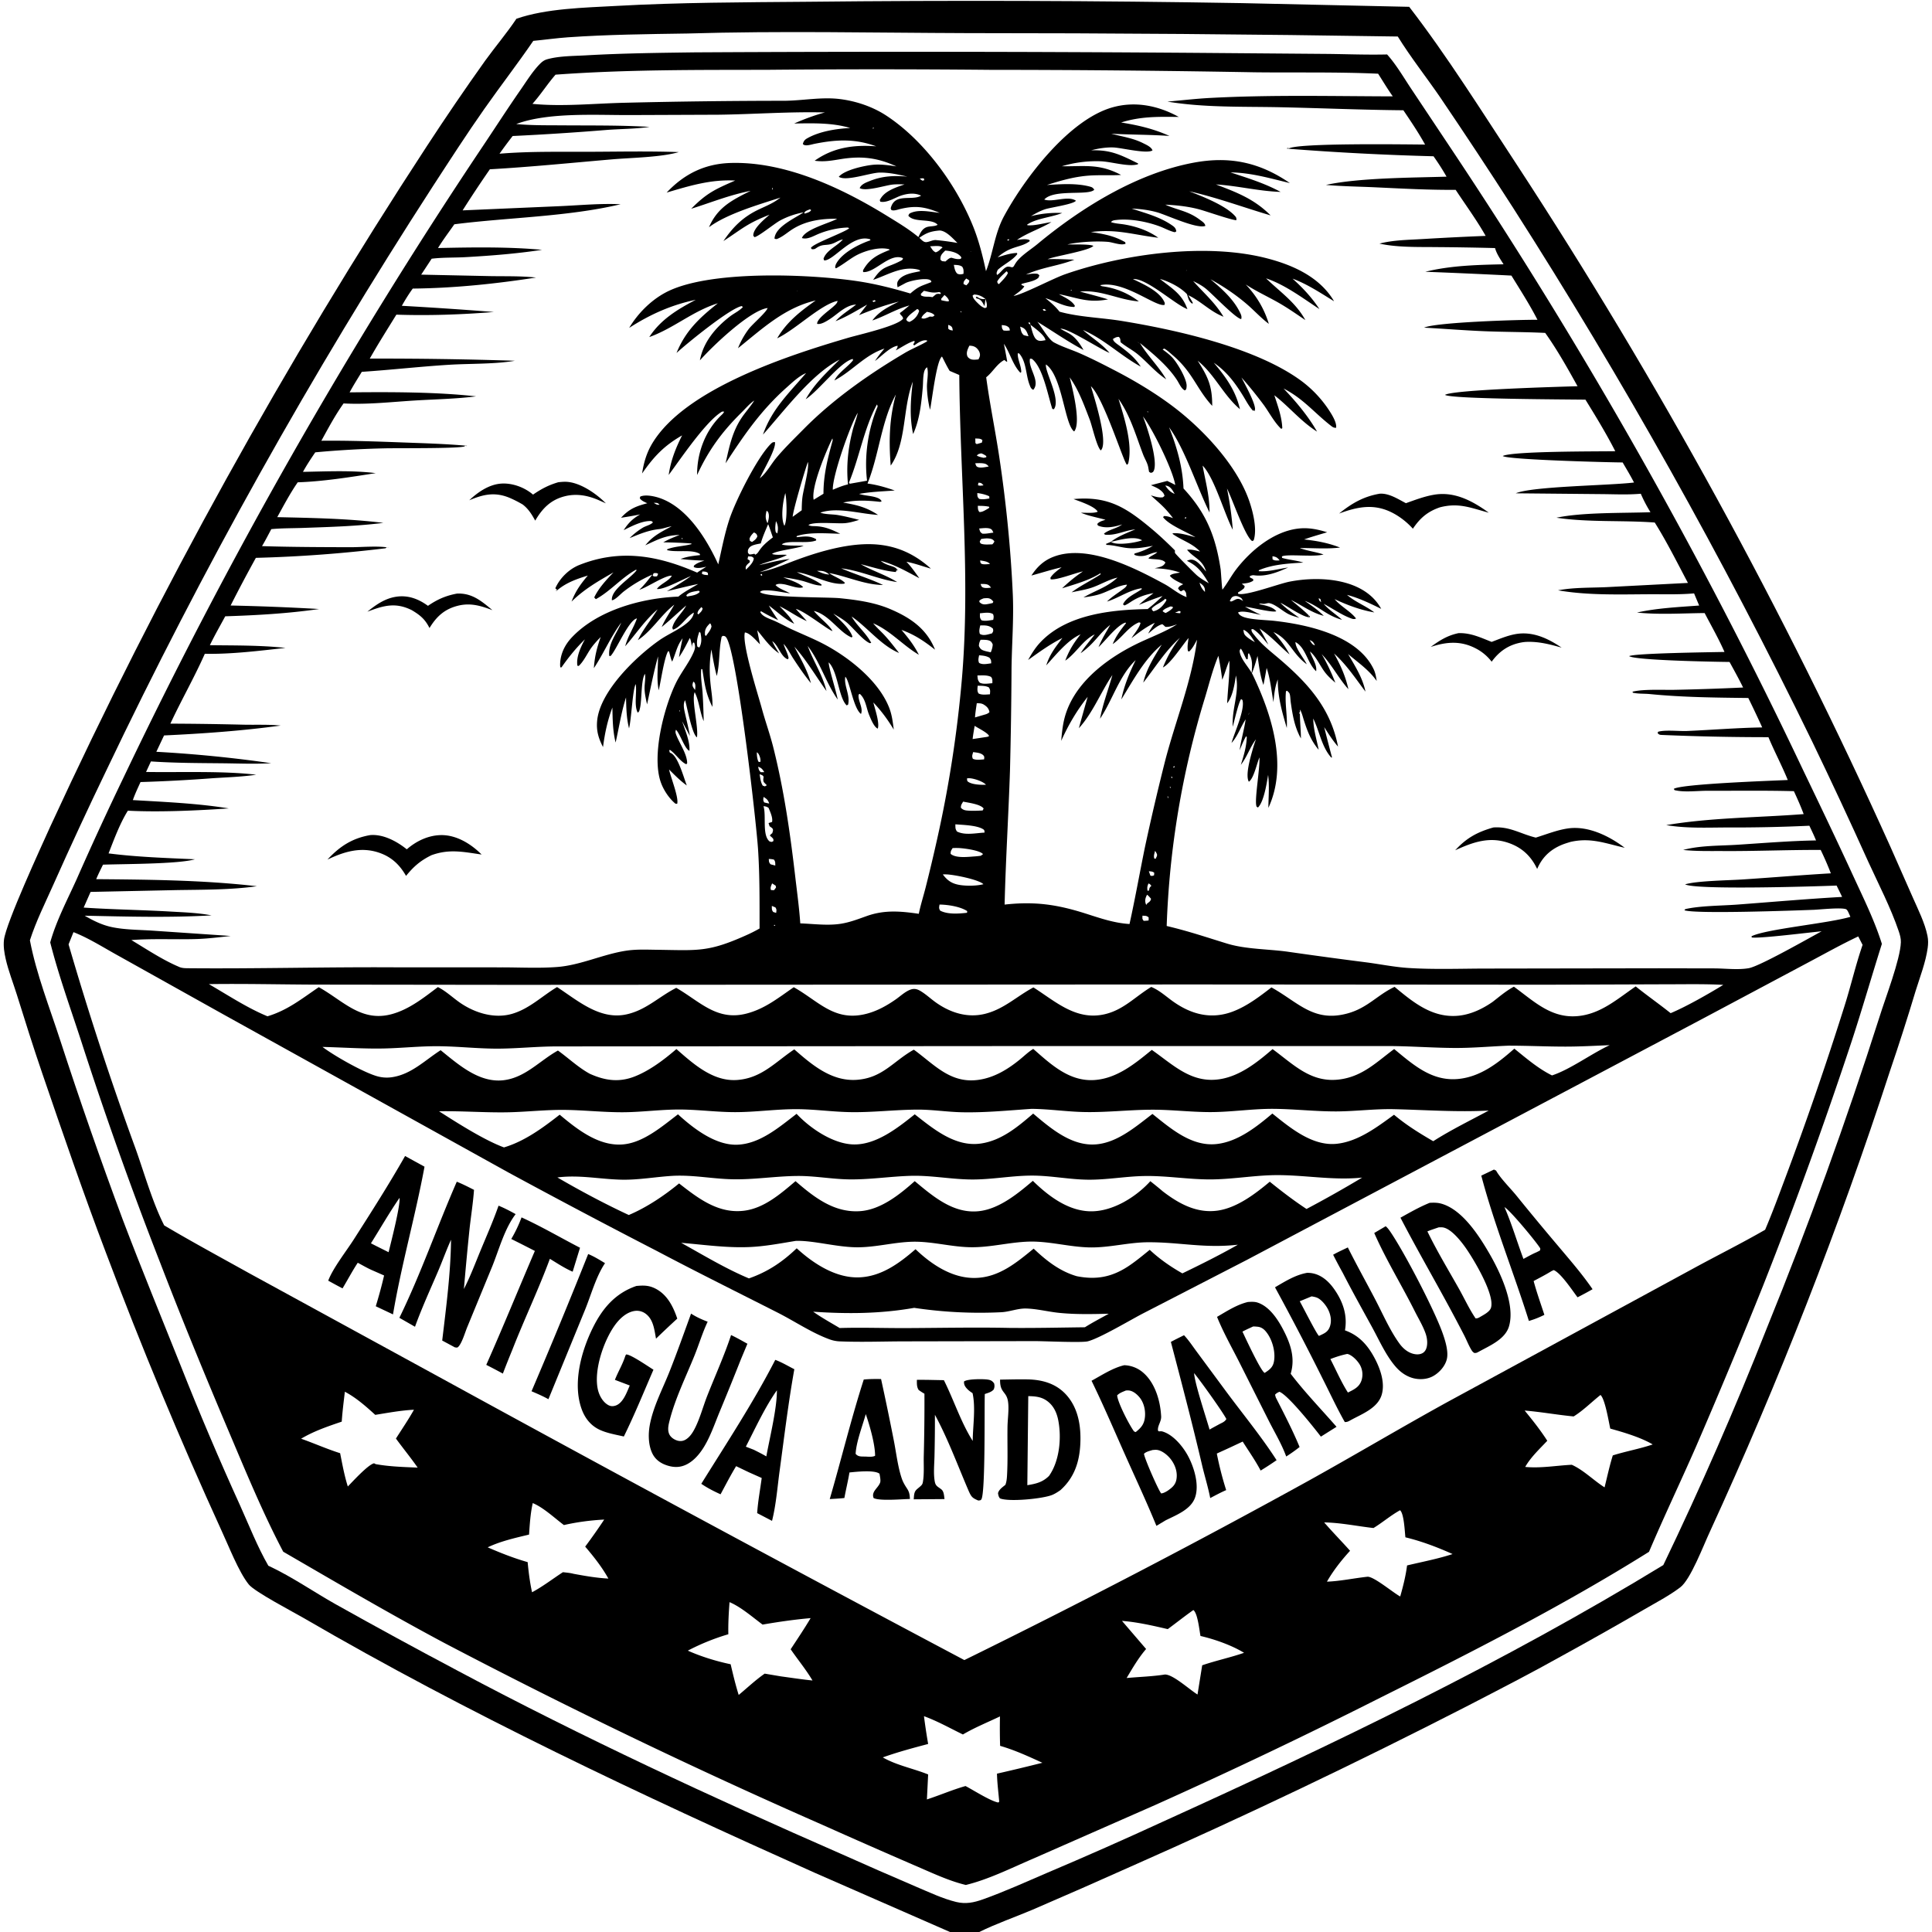 <svg xmlns="http://www.w3.org/2000/svg" viewBox="0 0 256 256"><path d="m125.879 256-17.94-7.855c-22.97-10.286-45.895-21.056-67.661-33.725-1.386-.807-6.53-3.493-7.316-4.472-1.35-1.68-2.672-5.132-3.612-7.14q-8.292-18.155-15.32-36.836c-2.985-7.854-5.702-15.782-8.424-23.728-1.194-3.486-2.292-6.984-3.391-10.5-.486-1.552-1.102-3.096-1.462-4.683-.186-.82-.325-1.697-.225-2.536.265-2.222 4.924-12.313 6.126-14.986q5.399-11.712 11.224-23.217t12.07-22.789 12.9-22.329q6.656-11.046 13.713-21.84 3.74-5.729 7.71-11.302c1.351-1.873 2.877-3.66 4.157-5.577 3.925-1.368 9.02-1.467 13.154-1.697 8.456-.471 16.903-.483 25.37-.554q28.779-.311 57.555.179l22.219.49c4.987 6.458 9.679 13.954 14.182 20.802q7.073 10.814 13.719 21.897t12.854 22.416 11.97 22.9 11.067 23.35l2.934 6.646c.703 1.605 1.6 3.368 1.948 5.09.11.54.102 1.054.028 1.598-.26 1.905-1.028 3.86-1.598 5.7q-1.598 5.318-3.388 10.574-5.083 15.615-11.062 30.91-5.98 15.295-12.834 30.218c-.844 1.803-2.537 6.288-3.9 7.322-1.497 1.136-3.262 2.047-4.888 2.996q-5.318 3.081-10.705 6.04c-4.196 2.353-8.455 4.535-12.726 6.746q-21.924 11.244-44.46 21.205-6.501 2.917-13.047 5.732c-2.322.985-4.815 1.843-7.064 2.955zM91.032 4.441c-5.253.08-10.525.136-15.768.501-1.541.108-3.065.328-4.601.474-2.084 3.043-4.35 5.977-6.474 8.998-2.362 3.36-4.609 6.853-6.851 10.298q-6.031 9.315-11.756 18.821t-11.14 19.192-10.51 19.544-9.87 19.875q-3.606 7.481-6.987 15.067c-1.07 2.404-2.31 4.878-3.112 7.385.86 4.509 2.629 8.949 4.039 13.315q3.88 11.916 8.25 23.661c2.49 6.558 5.154 13.029 7.753 19.54q3.669 9.27 7.797 18.344c1.199 2.66 2.301 5.483 3.755 8.012l.206.096c2.953 1.394 5.769 3.342 8.623 4.957q8.128 4.556 16.364 8.916c16.428 8.75 33.597 16.728 50.647 24.19q4.99 2.233 10.017 4.383c1.71.72 3.474 1.567 5.277 2.008 1.273.31 2.348.084 3.555-.345 2.89-1.03 5.738-2.327 8.559-3.537q7.701-3.263 15.298-6.763c22.558-10.244 45.127-21.079 66.294-33.994q7.436-15.471 13.734-31.44 8.26-20.321 14.922-41.221c.745-2.412 2.745-7.56 2.822-9.864.018-.5-.123-.99-.282-1.458-1.063-3.134-2.68-6.243-4.058-9.255q-3.602-7.99-7.412-15.883-4.434-9.117-9.13-18.1-4.697-8.985-9.652-17.828-4.956-8.844-10.166-17.54t-10.671-17.237q-4.776-7.437-9.737-14.75c-1.828-2.658-3.856-5.222-5.553-7.965q-28.524-.45-57.051-.45c-12.36-.039-24.778-.32-37.131.053"/><path d="M6.655 124.874c.8-2.874 2.29-5.686 3.517-8.405q2.98-6.761 6.186-13.417 5.168-10.837 10.723-21.48t11.49-21.08q5.936-10.435 12.244-20.65t12.98-20.197c1.737-2.585 3.413-5.2 5.193-7.76.79-1.138 1.562-2.397 2.527-3.39.292-.3.576-.524.984-.64 1.595-.45 3.518-.429 5.166-.523 4.818-.275 9.64-.33 14.464-.395q33.533-.182 67.065.072l16.617.135c2.662.027 5.325.136 7.987.071 1.232 1.373 2.208 3.076 3.233 4.607l5.421 8.137q6.549 9.828 12.737 19.888t12.006 20.338 11.259 20.76T238.95 102.1c2.236 4.654 4.462 9.294 6.62 13.985 1.352 2.94 2.821 5.89 3.788 8.985-1.355 4.3-2.602 8.63-4.006 12.917q-5.409 16.346-11.73 32.362-4.329 10.797-8.95 21.472c-2.026 4.612-4.198 9.17-6.17 13.803-11.445 7.168-23.524 13.307-35.601 19.328q-14.772 7.461-29.871 14.237l-16.204 7.124c-2.844 1.22-5.843 2.726-8.85 3.456-2.332-.56-4.658-1.688-6.864-2.627q-6.059-2.623-12.086-5.318-25.517-11.205-50.197-24.147c-7.209-3.846-14.237-7.97-21.301-12.068-2.692-5.105-4.946-10.586-7.2-15.9-3.139-7.403-6.179-14.792-9.068-22.297q-5.74-14.698-10.584-29.716c-1.387-4.249-2.922-8.488-4.022-12.822m95.46-96.507-.142.082c-2.977 1.166-3.517 1.79-6.115 3.492 1.287-1.892 2.613-3.203 4.7-4.194.895-.425 1.777-.77 2.581-1.363l.175-.125.105-.076c-2.845.912-7.148 2.17-9.474 3.927 1.15-2.659 3.068-3.595 5.52-4.825-2.89.576-5.13 1.517-7.874 2.376 2.07-2.095 3.18-2.583 5.825-3.737-3.219-.172-6.029.69-9.08 1.593 2.33-2.469 5.049-3.818 8.466-3.922 7.223-.22 14.703 3.287 20.743 7.015 1.396.86 2.888 1.749 4.147 2.801.26-.552.511-1.125 1.142-1.329.412-.133 1.075-.066 1.407-.299-.795-.902-3.106-.219-3.88-1.2.105-.275.141-.3.426-.411 1.123-.44 2.586-.082 3.728.031-1.945-.793-3.151-1.002-5.224-.512-.313.074-.734.239-1.054.175-.17-.034-.123-.059-.216-.242.082-.391.289-.8.631-1.035.92-.635 2.522-.104 3.398-.666-.81-.4-1.771-.292-2.605-.023-.832.268-1.908 1.023-2.802.82-.078-.271-.1-.16.04-.398.609-1.044 2.096-1.517 3.177-1.884-.549-.014-1.114-.041-1.66.027-.976.121-3.488.937-4.287.46.226-.525.842-.742 1.357-.947 1.668-.666 3.189-.727 4.954-.576-1.205-.277-2.399-.547-3.642-.535-1.272.013-4.462 1.207-5.438.56.763-.913 3.372-1.473 4.501-1.587 1.036-.104 2.11.054 3.135.207-2.495-1.15-4.615-1.402-7.333-.969-1.233.197-2.238.398-3.5.22 2.476-1.764 5.175-2.134 8.155-1.91-2.82-1.03-5.257-.91-8.167-.332-.406.08-1.317.4-1.553.012.123-.408.252-.559.626-.768 1.611-.9 3.835-1.251 5.656-1.337-2.37-.716-4.98-.638-7.434-.596 1.334-.587 2.672-1.09 4.081-1.467-4.719-.122-9.407.243-14.123.301l-11.812.046c-4.527.014-10.758-.385-14.97 1.187 2.03.196 4.096.16 6.134.176 3.845.028 7.692-.025 11.531.204-1.939.28-3.833.26-5.778.412q-6.174.503-12.36.796a59 59 0 0 0-1.744 2.346c3.89-.326 7.825-.243 11.726-.255 4-.013 8.034-.1 12.031.04-2.372.695-6.283.743-8.836.962-5.402.464-10.785 1.009-16.2 1.317q-1.86 2.686-3.61 5.444l13.02-.564c2.6-.119 5.321-.376 7.914-.248-6.963 1.658-14.868 1.742-22.03 2.655-.723 1.038-1.508 2.065-2.163 3.146 4.553-.095 9.244-.179 13.779.238-3.33.512-6.75.778-10.114.97-1.493.085-3.028.023-4.509.209l-1.386 2.11 9.14.195c2.022.034 4.063-.028 6.077.19-5.366.836-10.9 1.41-16.335 1.461-.538.737-1 1.488-1.447 2.283q6.102.34 12.194.82c-4.247.345-8.658.499-12.918.352-1.187 1.931-2.407 3.85-3.524 5.825q9.615-.026 19.224.285c-2.587.457-5.935.365-8.621.527-3.894.236-7.772.686-11.66.941-.546.9-1.116 1.794-1.614 2.72 5.335-.056 11.491-.061 16.756.53-2.687.343-5.461.384-8.17.552-3.102.193-6.28.558-9.387.384-1.112 1.558-2.022 3.27-2.943 4.945 3.644-.038 7.27.095 10.91.231 2.805.106 5.616.18 8.411.44l-.155.035-.038-.107c-.07.055-.125.141-.212.165-.99.279-8.742.206-10.412.24-3.081.066-6.244.245-9.312.532-.578.847-1.136 1.687-1.629 2.587 3.099-.057 6.388-.217 9.464.148l.177.02c-3.345.524-6.953 1.107-10.336 1.217-1.011 1.455-1.855 3.064-2.712 4.615 4.696.106 9.388.19 14.056.758-3.477.445-7.118.543-10.62.669-1.403.05-2.83.027-4.226.163-.401.754-.791 1.517-1.228 2.251 3.872.122 7.774.132 11.65.144 1.501.004 3.701-.203 5.126.05-.083-.053-.195-.02-.293-.028l-.105.116q-8.567 1.048-17.194 1.271-1.73 3.127-3.346 6.315 5.865.125 11.722.464c-4.111.601-8.287.831-12.435.966-.682 1.269-1.413 2.532-2.037 3.829 3.32.043 6.724-.002 10.023.36-3.48.381-7.193.85-10.692.778-1.393 3.147-3.113 6.138-4.564 9.256q4.873.02 9.745.14c1.603.032 3.278-.046 4.87.115-5.086.699-10.327 1.07-15.453 1.309l-1.023 2.166q7.645.42 15.223 1.513c-2.15.127-4.324.032-6.478.01-3.142-.03-6.328-.034-9.462-.246l-.643 1.396c4.555.074 10.179-.161 14.592.366-1.915.284-3.891.339-5.824.468q-4.745.358-9.502.504c-.359.788-.73 1.57-1.018 2.388 4.204.248 8.556.43 12.713 1.104-4.2.285-9.196.518-13.373.302-1.053 1.681-1.836 3.811-2.556 5.659 3.787.486 7.629.607 11.441.779-2.16.643-9.498.615-12.18.714-.31.636-.629 1.267-.901 1.92 7.07.059 14.262.123 21.292.937-3.55.5-7.236.45-10.818.515l-11.218.238-.916 2.076c3.813.26 7.654.305 11.475.526 1.818.105 3.675.166 5.467.507-5.578.32-11.225.161-16.81.042 1.121.646 2.257 1.217 3.53 1.495 1.747.383 3.728.367 5.52.49l10.298.7c-1.547.172-3.07.366-4.628.41-2.85.081-5.683-.083-8.532.134 1.98 1.19 4.053 2.572 6.17 3.487.058.025.115.054.173.078.382.16.778.163 1.186.167 9.019.08 18.044-.171 27.064-.122l14.416.007c2.447-.004 4.981.137 7.416-.05 3.106-.237 6.077-1.698 9.15-2.16 1.352-.203 2.71-.137 4.07-.12 5.413.069 6.744.351 11.804-1.917q.92-.405 1.791-.905c-.004-3.525.028-7.04-.206-10.56-.244-3.661-2.829-26.539-4.262-28.064-.14-.149-.213-.123-.402-.153-.212.14-.166.187-.215.437-.312 1.605-.186 3.293-.585 4.88-.32-1.156-.51-2.335-.718-3.515-.266 1.626-.27 3.091-.091 4.727.104.953.277 1.927.232 2.886-.888-1.753-1.039-3.083-1.337-4.984l-.139-.033c-.121.996.103 2.127.17 3.132.084 1.257.122 2.524.151 3.783l-.067-.165c-.466-1.175-.561-2.583-1.13-3.684-.445 1.052.531 4.598.302 5.984-.665-.438-1.294-3.98-1.566-4.916-.257.38-.178.979-.087 1.411.236 1.117.528 2.188.719 3.323l-1.027-1.942c.378 1.156 1.065 2.693.961 3.908-.638-.28-1.2-2.186-1.774-2.789-.114.237-.066.424.025.667.428 1.137 1.443 2.544 1.454 3.762l-.114.142c-.769-.318-1.423-1.407-2.185-1.914l-.078.106.086.276-.14.134.14-.133c.048.017.097.03.143.052.958.467 1.69 3.258 2.1 4.292-.866-.619-1.599-1.37-2.352-2.118.202.995 1.325 3.747 1.073 4.55l-.234-.027c-.847-.7-1.584-1.826-1.942-2.855-1.213-3.492.419-9.866 2.003-13.115.668-1.37 1.67-2.585 2.291-3.954.24-.53.344-.853.136-1.404l-.138-.02c-.101.218-.158.343-.153.59.001.058.009.116.013.174-.072-.429-.102-.98-.301-1.368-.454.895-.862 1.718-1.43 2.55.119-.844.306-1.681.474-2.516l-.094.14q-.068.108-.138.214c-.553.824-.736 1.84-1.152 2.745-.2-.41-.28-.914-.416-1.355l-.138-.002c-.525 1.018-.927 3.896-1.225 5.16-.308-1.555-.083-2.937-.091-4.497-.58 2.099-.987 4.237-1.454 6.361-.158-.739-.347-1.5-.33-2.258.013-.602.144-1.188.055-1.787-.54.742-.4 3.52-.673 4.588-.065.254-.065.42-.295.552-.503-.99-.087-2.654-.258-3.776-.41.639-.573 4.646-.886 5.86-.345-1.366-.366-2.701-.4-4.099-.636 1.978-.918 3.962-1.38 5.975-.383-1.537-.393-3.059-.429-4.632-.656 1.773-.996 3.374-1.24 5.234-.598-1.16-.906-2.164-.776-3.5.383-3.935 5.195-8.518 8.23-10.647 1.207-.846 2.614-1.387 3.742-2.35.382-.326.803-.806.834-1.32-.963.514-1.742 1.962-2.756 2.258l-.093-.237c.244-1.128 1.332-1.943 1.843-2.968-1.088.95-2.132 1.937-3.248 2.856.437-1.026 1.121-1.98 1.667-2.956-1.81 1.399-2.91 3.403-4.824 4.697.682-1.427 1.775-2.721 2.608-4.074-1.654 1.41-2.867 3.25-4.286 4.882.353-1.36 1.102-2.401 1.554-3.687-1.096.191-2.755 4.255-3.5 4.984l-.17-.012c-.172-1.636 1.01-2.99 1.588-4.42-1.422 1.923-2.314 4.071-3.624 6.038.095-1.506.399-2.7.903-4.13-.482.497-.967 1.017-1.356 1.592-.498.738-.904 1.637-1.553 2.246l-.178-.03c-.186-1.163.458-2.505.995-3.5-1.197 1.179-2.139 2.346-3.103 3.714l-.15.01c-.025-.168-.034-.195-.032-.392.02-1.363.614-2.587 1.535-3.568 3.41-3.632 9.308-5.239 14.131-5.42.764-.647 1.776-1.149 2.632-1.676-1.388.284-2.769.639-4.15.959 1.096-.637 2.166-1.25 3.184-2.008-.979.374-3.642 1.859-4.511 1.709.5-.704 1.591-1.037 1.981-1.755-.792-.104-3.177 1.476-4.13 1.803l-.186.063c.656-.605 1.182-1.308 1.729-2.008a17.5 17.5 0 0 0-3.803 2.249c-.395.305-1.084 1.095-1.55 1.151-.146-1.432 2.5-2.91 3.283-3.994l-.09-.06c-1.94 1.08-3.409 2.864-5.321 3.906l-.214-.228c.56-1.212 1.635-2.37 2.553-3.321-2.054 1.181-3.855 2.2-5.56 3.87.53-1.385 1.205-2.329 2.159-3.452-1.442.447-2.775.904-3.96 1.871l-.198.164-.162-.126.272.137c-.032-.07-.051-.146-.096-.207-.044-.059-.11-.096-.165-.145.585-1.342 1.82-2.552 3.176-3.092 5.405-2.156 10.428-1.263 15.619 1.011.387-.278.81-.522 1.212-.779-.53.099-1.153.289-1.66.038l.022-.183c.415-.367.87-.493 1.383-.667a38 38 0 0 1-3.155-.216c.906-.338 1.645-.407 2.589-.517l-.042-.159c-1.052-.645-3.06-.16-4.334-.498l.033-.119c1.02-.399 2.16-.387 3.217-.68l-.051-.085q-1.847-.13-3.699-.146c.688-.41 1.416-.687 2.159-.978-1.846.027-2.936.63-4.547 1.37q.151-.174.304-.344c.889-1 2.029-1.55 3.188-2.171-.562.075-1.088.31-1.65.369-1.414.147-2.614.657-3.915 1.193q.395-.4.836-.748.442-.348.922-.639c.409-.242 1.033-.356 1.335-.704l-.185-.162c-1.17-.103-2.677.692-3.7 1.2.636-.965 1.178-1.512 2.185-2.087q-1.259.255-2.53.443c1.076-1.172 1.976-1.528 3.476-1.92-.368-.181-.755-.317-.994-.666l.063-.218c.694-.312 1.91-.044 2.622.206 3.656 1.287 6.193 5.451 7.715 8.775.457-2.001.84-4.064 1.489-6.012.825-2.476 3.662-8.144 5.461-9.941.212-.212.265-.238.554-.257.219.834-1.588 3.84-1.998 4.803.915-.74 1.474-1.86 2.228-2.756 1.111-1.32 2.402-2.57 3.617-3.8 3.879-3.925 8.665-7.28 13.403-10.075.894-.528 1.868-.902 2.766-1.428.163-.095.119-.03.158-.188-.038-.01-.075-.028-.115-.033-.47-.068-1.015.264-1.381.524q-.103.074-.207.145l-.145-.112.216-.398-.109-.078c-.856.282-1.62.829-2.415 1.25.14-.238.24-.33.244-.613-.99.14-2.181 1.43-3.002 2.023.378-.593.803-1.114 1.256-1.649-2.657.873-4.234 2.97-6.634 4.226.511-1.022 1.739-1.764 2.464-2.666l-.02-.185c-1.592.313-4.504 4.199-6.242 5.335l.065-.115c1.192-2.057 2.763-3.465 4.422-5.129-3.717 1.894-7.33 6.781-10.151 9.932 1.177-3.384 3.444-5.5 5.71-8.15l.057-.061-.057.061c-.924.384-1.767 1.187-2.509 1.847-3.467 3.079-5.651 6.28-8.156 10.107.49-2.186.882-4.195 2.161-6.08.514-.758 1.168-1.468 1.642-2.24l.073-.097.105-.098-.105.098-.073.097c-.615.406-1.168 1.075-1.695 1.594-2.56 2.525-4.376 4.99-5.88 8.278v-.151c.012-2.849 1.106-5.739 3.171-7.74.176-.171.314-.28.414-.508l-.264-.011c-2.108 1.212-5.496 6.258-7.087 8.402.29-1.945.903-3.494 1.778-5.244-2.405 1.384-3.732 2.792-5.3 5.046.211-1.42.595-2.732 1.337-3.97 4.365-7.287 18.169-11.72 25.995-14.015 1.348-.396 6.663-1.591 7.254-2.547-.076-.387-.356-.399-.436-.719.44-.323.857-.662 1.27-1.019l-.432.137c-1.548.486-2.943 1.339-4.481 1.86.915-1.228 2.177-1.831 3.513-2.5-1.873.47-3.499 1.065-5.28 1.794l1.077-1.393c-1.367.782-2.718 1.611-4.184 2.197.779-.864 1.652-1.373 2.553-2.068l.174-.136.055-.077-.055.078c-1.395.049-2.464 1.291-3.589 1.99-.406.251-1.085.682-1.578.562.001-.034-.002-.069.004-.103.131-.686 1.575-1.663 2.113-2.157.225-.207.573-.475.585-.783-2.268.501-5.543 3.792-7.997 4.961 1.24-2.153 3.103-3.605 5.106-5.015-4.132.958-7.082 3.75-10.298 6.327q.27-.684.628-1.325.36-.641.802-1.228c.495-.65 2.337-2.216 2.492-2.772-2.344.305-7.354 5.104-8.969 6.936.442-2.41 2.058-4.335 3.963-5.806.576-.446 1.221-.723 1.73-1.255l-.141-.133c-1.475.225-7.267 4.934-8.65 6.212 1.202-2.948 3.035-4.646 5.475-6.585-3.336 1.037-5.85 3.322-9.085 4.477 1.503-2.326 3.767-3.68 6.157-4.936-3.206.662-6.084 1.954-8.82 3.721 1.133-1.894 2.83-3.611 4.782-4.665 5.623-3.038 19.085-2.481 25.496-1.52 2.362.353 4.689.948 6.974 1.627 1.172-1.01 1.43-.967 2.778-1.511l-.006-.152c-.07-.048-.13-.111-.207-.146-.627-.283-2.642.117-3.236.445-.336.186-.678.36-1.016.541-.045-.294-.108-.56.055-.834.544-.913 2.016-1.1 2.959-1.295l-.15-.176c-2.195-.616-4.1.644-6.099 1.322 1.255-1.934 1.844-1.56 3.623-2.51.215-.114.267-.117.328-.36-1.747-.774-3.723 1.98-5.282 1.834l-.013-.233c.874-1.558 1.972-2.081 3.535-2.703l-.088-.088c-1.323-.362-3.375.24-4.545.93-.85.502-1.609 1.136-2.483 1.603l-.115-.101c.016-.187.048-.343.138-.511.781-1.459 3.038-2.599 4.542-3.106l-.048-.13c-2.383-.763-4.78 2.825-6.085 2.805l-.087-.234c.4-1.153 1.804-1.648 2.567-2.552-.545.094-.942.424-1.455.584-.829.258-1.24-.014-2.063.553-.266.182-.28.15-.586.165l-.134-.164c.195-.553 4.348-2.022 5.07-2.609l-.158-.106c-1.334.025-2.901.394-4.116.936-.592.264-1.322.668-1.988.459.393-1.136 3.535-1.959 4.558-2.497l.106-.058c-2.062-.031-4.094.247-5.88 1.36-.61.38-1.187.9-1.835 1.205-.254.12-.305.173-.574.068.001-.042-.002-.085.003-.126.211-1.504 2.735-2.597 3.859-3.37-1.127.224-2.112.548-3.128 1.091-.744.398-2.867 2.136-3.388 2.204-.135-.16-.175-.133-.16-.315.07-.912 1.509-2.096 2.153-2.658zl.13-.098zm51.52 8.53.064.064c1.565 1.24 2.94 1.988 3.636 4.005l-.184-.083c-1.692-.76-5.351-4.087-7.025-3.9 1.384.674 3.655 1.646 4.22 3.185l-.041.234c-1.196.293-5.392-3.285-8.53-2.611.186.133.208.131.424.162q.32.046.635.112.316.067.627.153.31.087.615.193t.602.232q.298.125.586.27.289.144.567.306.28.163.547.343.268.18.524.377c-2.727-.208-5.012-1.578-7.805-1.301 1.244.334 2.49.648 3.72 1.033-2.681.505-3.963-.193-6.512-.692.678.38 1.775.858 2.137 1.582-.19.161-.082.121-.379.1-1.207-.086-2.392-.819-3.551-1.16.696.557 1.325 1.094 1.881 1.799l.153.043c2.564.686 5.426.753 8.059 1.181 7.312 1.191 18.12 3.59 24.073 8.132a15.3 15.3 0 0 1 3.8 4.303c.272.47.636 1.168.568 1.719-.348.036-.526-.134-.79-.343-2.192-1.728-3.564-3.508-6.178-4.856 1.61 1.691 3.221 3.597 4.39 5.627l.05.087c-2.165-1.367-3.67-3.275-5.661-4.82.465 1.432.99 2.839 1.054 4.358l-.137.098c-.875-.795-1.606-2.187-2.311-3.159q-1.402-1.891-2.964-3.653c.417.825 1.971 3.579 1.787 4.345-.008.038-.028.072-.043.107l-.096-.042.186-.117-.306.111c-.532-.572-.878-1.26-1.284-1.921-1.074-1.753-2.192-3.265-3.909-4.435 1.602 1.888 2.904 3.71 3.463 6.151-2.203-1.86-3.365-4.63-5.602-6.42 1.373 2.137 1.936 3.354 1.93 5.982l-.11-.118c-2.004-2.225-2.494-4.368-5.144-6.61-.344-.291-.704-.652-1.104-.86l-.217.107c.444.336.92.674 1.296 1.086.669.732 1.742 2.566 1.874 3.535.032.229.005.441-.046.665l-.172.148c-.456-.187-.769-.95-1.04-1.366-1.244-1.91-3.162-3.486-4.915-4.917 1.023 1.712 2.471 3.08 3.481 4.809-1.45-.961-2.431-2.198-3.747-3.294-.724-.602-1.583-1.02-2.298-1.621-.041-.311.008-.498-.243-.706-.372.013-.528.132-.83.328l.225.021-.155-.037c.044.335.61.673.887.885 1.132.864 2.006 1.521 2.79 2.747-2.66-1.46-4.866-3.654-7.66-4.857 1.146 1.025 2.543 1.848 3.518 3.039-1.228-.488-5.733-3.424-6.504-3.193.336.181.67.367 1.008.542.936.483 1.541 1.376 2.056 2.266-2.122-1.125-4.071-2.497-6.117-3.742.598.721 1.505 2.395 2.239 2.756l.2.102c1.015.512 2.12.855 3.163 1.31 1.595.698 3.171 1.507 4.716 2.309 2.84 1.474 5.828 3.284 8.329 5.269 3.739 2.968 7.928 7.548 9.46 12.095.477 1.417 1.038 3.673.55 5.129l-.192.088c-.92-.54-2.661-5.655-3.34-6.969.373 1.826.623 3.617.768 5.477-1.157-2.238-2.441-6.904-3.996-8.508l-.073-.053.073.053c.371 2.085.938 4.062.913 6.21-1.696-3.434-3.244-8.389-5.356-11.286 1.044 2.667 1.79 5.226 1.909 8.107 3.013 3.248 4.255 6.34 4.919 10.692.05.332.173 2.664.245 2.707.67-.864 1.167-1.837 1.832-2.701 1.914-2.488 4.907-4.962 8.122-5.374 1.38-.178 2.595.073 3.915.477-1.016.31-2.053.593-3.052.953 1.713.187 3.146.447 4.765 1.074-1.802.216-3.537.053-5.338.066 1.033.386 2.114.504 3.149.848l-.212.048c-1.297.286-4.63-.123-5.303.21l.019.198c.935.273 1.881.316 2.82.623-1.955.113-4.058.231-5.877 1.003l-.05.132c1.3.108 2.633-.304 3.912-.483-1.388.626-2.958 1.244-4.499 1.03-.234-.032-.366.027-.581.11l.013.173.429.216.018.214c-.47.312-.967.348-1.517.404l.375.31c-.043.3-.08.296-.328.487-.18.138-.371.254-.564.373l.032.166c1.025.311 5.365-1.326 6.807-1.609 4.026-.79 9.918-.451 12.146 3.602-1.493-.727-2.915-1.424-4.529-1.85 1.111.964 2.478 1.446 3.621 2.325-1.885-.332-3.535-.956-5.266-1.759l.135.15c.803.885 2.003 1.494 2.706 2.414-.287.14-.484.052-.773-.058-1.222-.464-2.353-1.283-3.516-1.883.712.835 1.633 1.378 2.43 2.115-2.046-.569-2.999-1.741-4.805-2.46l-.13-.052c.865.62 1.77 1.215 2.513 1.986-1.648-.423-2.84-1.38-4.338-2.1.796.664 1.625 1.311 2.36 2.043l-.015.162.136-.133.02.2c-.746.14-3.026-1.498-3.834-1.866l-.076-.035c.751.773 1.645 1.373 2.519 1.999-.464-.14-.955-.27-1.393-.478-.788-.374-1.796-1.344-2.617-1.478-.144-.024-.445.068-.596.09-.212.03-.378-.043-.567-.026-.064.006-.122.038-.183.056.773.189 1.76.314 2.298.95-.444.24-3.381-.53-4.139-.59.692.371 1.377.757 2.097 1.072-.77-.114-2.387-.65-3.025-.312.118.278.339.43.609.549.93.411 3.111.439 4.21.563 4.413.499 11.038 1.93 13.161 6.433.227.48.306 1.012.393 1.532-1.049-1.484-2.425-2.403-3.79-3.564.938 1.628 1.913 3.11 2.299 4.975-1.337-1.768-2.498-3.548-4.162-5.053.848 1.528 1.524 3.014 1.897 4.728-1.23-1.367-2.068-3.015-3.296-4.38l-.152-.171-.093-.101c.73 1.232 1.29 2.468 1.814 3.797-.48-.42-.953-.835-1.346-1.342-.662-.853-1.19-2.118-2.012-2.795l-.055-.075.055.075.036.11c.25.752.925 1.698.775 2.503-1.15-1.038-1.355-3.124-2.742-3.865.008.866 1.116 2.134 1.502 2.943-1.98-1.43-2.285-3.314-4.417-4.268.844.934 1.56 1.855 2.143 2.974-1.225-1.03-2.323-2.274-3.626-3.194l-.351-.252c.392.703.811 1.403 1.152 2.132-.596-.677-1.246-1.593-2.026-2.048l-.198.012c-.043.344.224.585.43.852.94 1.216 2.245 2.201 3.405 3.199 3.721 3.2 6.675 6.486 7.63 11.501-.706-.81-1.252-1.68-1.832-2.58q.5 2.016 1.037 4.022l-.108.006c-1.276-1.434-1.538-3.453-2.38-5.161.024 1.465.44 2.716.72 4.136-1.006-1.2-1.474-2.394-1.948-3.87-.154-.48-.275-1.028-.527-1.461l-.007.393-.129.003.128.206c.001 1.08.13 2.153.129 3.226-.851-1.53-1.103-3.1-1.351-4.817-.04-.28-.048-.909-.162-1.146-.068-.142-.208-.238-.311-.358l-.154.067c-.171 1.622.205 3.243.108 4.867-.654-2.204-1.199-4.12-1.195-6.435-.38.998-.472 1.958-.576 3.013-.257-1.487-.42-3.103-.899-4.533q-.197 1.133-.422 2.26c-.444-1.228-.592-2.56-.786-3.846-.231.805-.45 1.603-.782 2.374.048-1.051.196-1.748-.342-2.713l-.124.028-.054.721-.154.037c-.189-.276-.574-1.298-.78-1.414-.137.224-.156.273-.098.547.212.994 1.258 1.996 1.717 2.953 2.509 5.234 4.656 11.996 2.056 17.594.013-1.497.15-2.864-.032-4.367-.189 1.097-.55 3.54-1.35 4.322-.184-.122-.18-.066-.222-.26-.21-.986.477-4.792.424-6.38-.354.803-.744 2.774-1.409 3.223-.499-.856.23-3.283.503-4.269q.195-.685.438-1.354c-.797 1.06-1.183 2.345-2.005 3.388.397-1.244.74-2.376.792-3.69l-.098-.1c-.345.591-.59 1.23-.854 1.861.19-1.387.605-2.72.8-4.102-.65.978-1.031 2.18-1.805 3.049l-.067.078c.376-1.358 1.81-4.399 1.45-5.686l-.175-.131c-.357.451-.9 2.93-1.115 3.67-.13-2.517.924-4.494.421-6.792-.167 1.145-.416 2.756-1.159 3.687.084-1.903.353-3.728.296-5.65-.378.808-.584 1.704-.953 2.53a40 40 0 0 0-.507-3.175c-.752 1.779-1.229 3.745-1.79 5.593q-.564 1.836-1.066 3.689t-.944 3.722q-.44 1.869-.82 3.751t-.696 3.776-.572 3.797-.447 3.813-.32 3.826-.195 3.835c2.927.694 5.178 1.466 7.991 2.33 2.523.773 5.492.715 8.12 1.09q5.223.75 10.458 1.415c1.805.242 3.632.61 5.446.728 3.57.23 7.28.069 10.863.078l22.358-.035 7.443.014c1.42.015 3.043.216 4.44-.026 1.455-.253 8.004-3.998 9.665-4.888-1.662.148-8.13.972-9.262.816l-.023-.16c1.917-.963 10.14-1.701 13.095-2.573-.086-.2-.171-.401-.265-.598-.06-.126-.184-.374-.334-.423-.743-.242-3.425.058-4.312.091-2.368.089-15.614.572-17.082.058l.112-.15c1.938-.455 4.83-.448 6.885-.602 4.626-.347 9.27-.757 13.901-1.017-.237-.504-.487-1.003-.732-1.504-2.908.115-18.567.602-20.072-.158 1.475-.47 5.749-.53 7.524-.645 3.93-.256 7.853-.588 11.785-.819a41 41 0 0 0-1.346-3.099c-4.281-.017-8.57.17-12.857.146-1.771-.01-3.601.044-5.362-.144 2.274-.615 4.863-.54 7.215-.692 3.454-.222 6.927-.51 10.388-.57-.267-.662-.578-1.303-.883-1.947q-5.476.254-10.958.23c-2.666.011-5.368.135-8.005-.313 5.981-1.009 12.17-.986 18.207-1.458-.384-1.038-.832-2.034-1.295-3.038-3.804-.103-7.649-.042-11.458-.053-1.275-.004-2.937.211-4.15-.042-.257-.054-.162.006-.308-.208.957-.661 13.225-1.092 15.106-1.177-.779-1.918-1.764-3.758-2.563-5.675q-7.01.003-14.013-.292c-.327-.017-.446.005-.668-.246l.057-.179c.946-.281 2.782-.057 3.86-.104 3.32-.143 6.613-.419 9.94-.472q-.892-1.965-1.845-3.9c-4.332-.051-8.713-.09-13.026-.518-.749-.074-1.525-.016-2.257-.177l-.066-.135c1.432-.374 4.11-.217 5.696-.254q4.484-.093 8.965-.305c-.565-1.148-1.18-2.265-1.797-3.385-1.89-.021-12.439-.205-13.306-.772.773-.395 10.998-.52 12.637-.555-.77-1.752-1.745-3.455-2.631-5.153-2.933.026-6.058.24-8.963-.07 2.689-.594 5.496-.722 8.237-.927l-.674-1.61c-1.945.178-3.955.105-5.907.114-3.994.02-8.175.163-12.118-.52 2.083-.399 4.333-.323 6.451-.422l10.763-.558c-1.423-2.68-2.787-5.433-4.4-8.003-4.313-.321-8.736 0-13.021-.637 3.457-.733 8.78-.597 12.456-.73a18 18 0 0 1-1.283-2.448c-1.77.161-3.637.056-5.419.049l-11.153-.105c2.19-.941 12.473-1.027 15.672-1.431-.46-.907-.996-1.78-1.506-2.659-1.763-.005-15.323-.36-15.886-.855 1.334-.657 12.636-.594 14.91-.632-1.198-2.351-2.569-4.586-3.952-6.831-2.294-.038-17.857-.07-18.606-.636 1.099-.686 15.255-1.076 17.557-1.145-1.32-2.385-2.7-4.843-4.283-7.064-2.637-.13-5.29-.116-7.931-.22-2.708-.106-5.411-.331-8.117-.477 1.582-.722 12.716-1.068 15.023-1.04-1.03-2.015-2.269-3.934-3.453-5.86q-5.701-.289-11.406-.506c3.36-.83 6.916-.916 10.363-.99-.425-.687-.91-1.364-1.126-2.15q-3.863-.1-7.727-.127c-2.445-.028-5.19.059-7.588-.463 1.81-.476 3.805-.491 5.669-.602q4.2-.254 8.403-.42c-1.182-2.092-2.653-4.092-3.975-6.103-3.538.028-7.083-.167-10.617-.333-2.186-.102-4.393-.126-6.571-.317 4.335-.95 11.424-.956 15.981-1.095a32 32 0 0 0-1.728-2.703q-9.584-.25-19.142-.99l-.095-.117-.245.064.264.04c.942-.797 15.963-.562 18.1-.55-.863-1.562-1.875-3.065-2.876-4.543-5.47-.048-10.932-.288-16.4-.403-4.923-.103-9.995.065-14.863-.745 1.88-.163 3.75-.383 5.635-.484 8.058-.432 16.158-.23 24.225-.21-.685-.97-1.302-2-1.94-3.002-5.447-.246-10.913-.124-16.365-.188q-17.492-.318-34.987-.324-14.842-.14-29.685-.004c-9.31.017-18.676-.041-27.963.643-1.084 1.242-1.96 2.641-3.06 3.867 3.975.394 8.296-.06 12.307-.147q10.546-.256 21.096-.26c2.413-.023 4.899-.523 7.29-.233 2.153.26 4.37 1 6.189 2.192 4.999 3.277 9.263 9.13 11.496 14.65.773 1.913 1.287 3.954 1.719 5.97.952-2.404 1.136-4.973 2.392-7.291 2.757-5.092 8.595-12.741 14.298-14.397 3.044-.883 6.136-.258 8.853 1.249-2.698-.03-5.032-.086-7.637.735 2.281.367 4.293.833 6.406 1.784-2.577-.181-5.141-.154-7.716-.297 1.455.39 2.85.563 4.221 1.253.423.213 1.094.498 1.246.96-.741.49-4.056-.337-5.144-.39-.909-.045-2.105.132-2.976.38 2.629-.082 3.916.617 6.21 1.734l-.012.109c-1.197.392-3.532-.338-4.903-.39a16 16 0 0 0-5.191.658c3.118.036 4.95-.379 7.856 1.152-1.256.078-2.528.005-3.787.059-2.135.09-4.02.625-6.038 1.27 1.801-.107 3.852-.259 5.618.196.332.085.477.143.65.437-.784.823-5.311-.134-6.625 1.294 1.115.422 3.155-.568 4.2.16-.341.475-3.354.883-4.103 1.134-.667.224-1.252.549-1.853.909a14.3 14.3 0 0 1 4.134-.42c-1.394.578-3.45.705-4.652 1.547l.041.076c.917.098 2.231-.287 3.183-.417-1.48.884-3.121 1.395-4.567 2.364.56-.066 1.088-.173 1.637-.002l.065.152c-1.22.938-2.47.554-4.262 2.153.814-.252 1.703-.554 2.558-.575l.047.143c-.615.84-1.826 1.381-2.605 2.11-.098.293-.2.37-.075.664.436-.258.7-.727 1.114-.988.234-.148.405-.132.662-.078q.12.026.24.056c.222-.143.139-.055.275-.281.07-.117.137-.234.215-.346.629-.917 1.965-1.728 2.834-2.45 5.842-4.85 13.202-9.404 20.75-10.801 4.767-.882 8.725-.028 12.709 2.712-2.643-.633-5.118-1.377-7.867-1.417 2.314.766 4.478 1.42 6.64 2.586-2.897-.093-5.688-.816-8.574-.99 2.798 1.064 5.073 1.928 7.25 4.104-3.592-1.06-7.125-2.373-10.785-3.197 1.766.692 4.738 1.84 6.029 3.235.194.21.243.304.213.596-.64-.007-4.02-1.198-4.951-1.444-1.475-.388-2.944-.541-4.463-.617 1.661.752 3.011.817 4.586 2.007.3.227.67.43.72.81-1.17.43-5.122-1.454-6.437-1.816-1.093-.301-2.196-.433-3.326-.482 1.869.63 3.708 1.081 5.367 2.232.326.226.479.385.549.776-.172.167-.248.126-.487.053-.59-.179-1.171-.502-1.756-.716-1.694-.621-3.884-1.036-5.691-.832-.285.032-.549.047-.723.286.558.194 1.205.213 1.79.311 1.523.258 3.036.766 4.317 1.642l.165.115c-3.31-.39-5.517-1.196-8.938-.754 1.593.225 3.002.48 4.424 1.271.181.1.108.028.178.274-.596.273-1.69-.195-2.363-.248-1.602-.125-3.777.001-5.328.338.03.043 2.92-.087 3.424.197-.523.623-4.865 1.321-5.93 1.712l-.138.053c1.18-.053 2.372.024 3.551.063-2.214.855-4.097.954-6.417 1.967.405-.053.838-.135 1.245-.115.299.014.323.003.536.226l-.117.303c-.5.497-1.58.613-2.246.837l-.022.124.387.183c-.257.48-.995.933-1.426 1.28 1.245-.2 5.192-2.302 6.847-2.879 7.788-2.714 18.686-4.192 26.728-2.106 3.461.897 7.002 2.478 8.894 5.69-1.75-1.075-3.566-2.286-5.5-2.996l-.122-.046.122.046c1.357 1.22 2.554 2.498 3.558 4.03-2.26-1.478-4.493-3.193-7.071-4.072 1.873 1.813 3.926 3.19 5.206 5.532-1.202-.813-2.399-1.653-3.664-2.365-1.404-.791-2.878-1.469-4.228-2.351l-.108-.088-.09-.08.09.08.108.088c1.441 1.538 2.436 3.196 3.057 5.216-.992-.733-1.858-1.686-2.789-2.498-1.476-1.288-3.226-2.475-4.949-3.411 1.437 1.194 2.988 2.573 3.844 4.264.168.33.35.65.229 1.014-.76-.11-3.863-3.381-4.731-4.069-.506-.4-1.06-.683-1.633-.971 1.423 1.604 2.913 2.862 4.022 4.733l-.102-.045q-.083-.04-.168-.078c-1.571-.672-2.803-1.98-4.396-2.731.212.342.426.681.611 1.04l-.112.068c-.4-.306-.458-.551-.606-1.025l-.064-.213c-.833-.913-2.402-1.706-3.587-2.03zm-23.06 2.724c-.453-.376-.909-.574-1.505-.596l-.195.136c.075.391.226.508.481.806.359.35.666.697 1.154.858l.221-.09c.092-.407-.02-.732-.156-1.114m5.682 3.112c.058.182.123.181.275.285.174.548.356 1.657.847 2 .368.257.742.115 1.152.06-.1-.695-1.48-1.63-1.999-2.06l-.05-.27zm14.025 2.268.156.203.258.074c.096.083.183.169.296.229l.112.104-.112-.104-.296-.23-.257-.073zM113.656 54.7c-.946 1.505-3.385 8.381-3.303 10.194.667-.282 1.306-.547 2.013-.712-.246-2.447.007-4.797.617-7.18.197-.769.519-1.53.673-2.302l.063-.075zm33.085 13.54-.115.106zl.148-.137zm12.266 4.837c-1.045-1.118-2.432-1.465-3.628-2.33l.014-.08c.934-.106 2.101.291 3.008.516-1.162-.697-3.527-1.618-4.287-2.655l.118-.148c.44-.004.787.127 1.199.272l.063.067-.063-.067c-1.121-1.462-1.62-1.807-2.938-3.01.533.145 1.041.333 1.597.251l.21-.18c-.051-.339-.309-.58-.57-.784-.345-.272-.826-.454-1.223-.64l2.162-.564c.355.174.714.342 1.059.534-.316-1.975-3.002-7.446-4.28-9.08.578 1.465 1.92 5.592 1.487 7.055-.043.148-.091.208-.169.328l-.267.1-.238-.133c-.045-.216-.078-.428-.118-.643-.103-.55-.463-1.111-.665-1.638-.98-2.555-1.676-5.128-3.272-7.4.758 2.453 1.922 6.045 1.285 8.577l-.16.167c-.442-.307-3.068-8.83-4.784-10.419.466 1.546 2.213 7.053 1.431 8.36-.033.056-.081.102-.122.152-.55-.534-1.132-3.233-1.474-4.117-.705-1.822-1.406-3.785-2.524-5.395l-.117-.172c.371 1.498 1.473 5.813.658 7.08-.02.032-.048.058-.072.086-1.27-.901-1.559-7.363-3.732-8.875-.185.886 2.025 4.648 1.046 5.934l-.2-.038c-.582-1.73-1.25-5.565-2.721-6.644l-.238-.019c-.297 1.22 1.43 2.982.431 4.128-.309-.14-.377-.37-.494-.677-.52-1.357-.395-3.044-1.387-4.152l-.177-.005c-.026.837.46 1.61.469 2.483l-.118.09c-1.016-1.046-1.367-2.643-2.188-3.84q.237 1.174.443 2.354l-.098.018-.282-.226c-1 .525-1.513 1.587-2.407 2.296.478 3.537 1.202 7.018 1.732 10.54.898 5.968 1.526 12.18 1.794 18.207.144 3.242-.122 6.521-.167 9.769q-.033 6.804-.206 13.607c-.195 5.912-.566 11.833-.711 17.745 3.98-.441 6.925-.027 10.75 1.193 1.929.614 3.761 1.254 5.8 1.382.752-3.388 1.351-6.798 2.047-10.197q1.212-5.645 2.626-11.244c1.387-5.42 3.563-10.652 4.274-16.225-.307.551-.576 1.126-1.043 1.56l-.167-.07c-.104-.575.014-1.15.087-1.724-.84.98-2.392 3.415-3.399 3.903.621-1.503 1.254-2.635 2.251-3.922-1.957 1.745-3.246 3.895-4.853 5.933.465-1.896 1.429-3.392 2.445-5.029-2.291 1.908-3.798 4.747-5.352 7.253.36-1.804 1.088-3.56 1.899-5.203-2.172 2.047-3.066 5.306-4.722 7.762.381-1.998 1.101-3.844 1.64-5.794-1.547 2.279-2.568 4.99-4.444 7.052q.57-2.082 1.168-4.157c-1.457 1.835-2.549 3.705-3.509 5.833.077-.878.164-1.777.351-2.638 1.037-4.766 5.47-8.15 9.61-10.187 1.751-.862 3.745-1.57 5.385-2.61-.49.15-1.036.385-1.551.323a3 3 0 0 0-.391-.346c-.694.165-1.325.806-1.876 1.248.251-.513.559-.965.88-1.435-1.156.54-2.093 1.27-3.096 2.039.348-.564 1.09-1.422 1.199-2.034l-.196-.065c-1.373.553-2.195 1.95-3.375 2.802l-.116.081c.442-1.088 1.047-1.86 1.767-2.776l-.076-.075c-1.125.35-2.64 2.394-3.566 3.249.409-1.028 1.005-1.98 1.548-2.941-1.546 1.209-2.045 2.435-3.925 3.754.535-.885 1.26-1.662 1.87-2.498l.068-.052-.068.052c-1.563.745-2.468 2.508-3.906 3.48.523-1.38 1.108-2.329 2.029-3.481l.065-.053-.065.053c-1.703.738-3.294 2.745-4.553 4.115l.058-.164c.461-1.371 1.223-2.337 2.088-3.47-1.614.801-3.078 1.87-4.542 2.912.504-.909 1.001-1.706 1.728-2.453 3.512-3.613 9.339-4.208 14.112-4.295a25 25 0 0 0 1.974-1.725c-1.061.327-2.096.758-3.126 1.169.601-.569 1.267-1.055 1.926-1.554-1.165.203-2.127.568-3.108 1.225-.25.168-.465.298-.744.41l-.19-.148c.449-.97 1.652-1.413 2.49-2.018l-.024-.115c-1.555.217-2.924 1.207-4.403 1.705l-.184.061c.617-.618 1.309-1.037 2.005-1.552.24-.178.591-.392.638-.691-1.16.115-2.374.841-3.476 1.22-.738.253-1.514.36-2.283.475 1.59-.943 3.107-1.316 4.504-2.629-1.128.252-2.161.882-3.246 1.275-.913.331-1.881.467-2.828.674 1.194-.898 2.571-1.546 3.82-2.367l.027-.175-.005.006-.147.085c-1.458.892-3.324 1.406-4.953 1.919a20 20 0 0 1 2.756-2.238c-1.025.21-3.467 1.179-4.278 1.043l-.031-.203c.37-.584.944-.965 1.483-1.386-1.34.308-2.67.732-4 1.092.758-1.153 1.627-1.986 2.936-2.488 4.508-1.729 10.786 1.493 14.696 3.619.923.501 1.752 1.237 2.722 1.644l.207.083.157.127-.157-.127a7 7 0 0 1-.047-.347c-.015-.312-.098-.346-.281-.599-.187.054-.114.023-.29.115l-.125.067c-.203-.092-.257-.209-.385-.384.13-.325.381-.386.675-.558-.57-.281-1.367-.613-1.764-1.115.202-.296.98-.349 1.347-.43-1.148-.398-2.15-.524-3.36-.568.215-.051.432-.102.644-.163.388-.112.588-.236.781-.589-.391-.56-1.593-.37-2.24-.547.047-.241.945-.562 1.16-.84-.51.034-.998.282-1.486.428-.458.138-1.134.136-1.559-.082l.036-.168a9.6 9.6 0 0 0 2.43-1.013c-1.246.22-2.418.445-3.685.252-.784-.12-1.54-.331-2.336-.37l-.122-.004-.086-.128.666-.282c.069.036.134.08.206.108.87.352 3.072.014 3.934-.311-1.064-.628-2.974-.043-4.14.203.923-.73 2.16-1.19 3.236-1.646-1.285.11-2.475.769-3.763.713-.233-.01-.234.03-.393-.15.655-.535 1.551-.65 2.252-1.11q.084-.054.164-.11l.052-.085-.052.085c-1 .32-2.202.587-3.214.148l-.092-.206c.276-.338.693-.423 1.091-.56-1.083-.306-2.21-.496-3.248-.931.558-.017 1.777.1 2.218-.143-.406-.724-2.423-1.37-3.204-1.67 4.591-.412 6.955 1.103 10.385 3.974 1.052.88 2.078 1.858 3.052 2.826.005.115-.025.238.016.346.066.172 2.473 2.58 2.827 2.9.488.444 1.081.769 1.641 1.112-.803-1.353-1.435-2.29-2.898-2.97.35-.164.61-.226.983-.07.6.252 1.136 1.003 1.56 1.482l.101.19.117.111.128.13.088.064-.088-.064-.128-.13-.117-.11-.101-.191c-.496-1.617-1.57-1.75-2.522-2.877.55-.101 1.173.107 1.715.224m-.1 4.064.04.067c.136.52.337.845.713 1.228 0-.147.007-.286-.027-.43-.088-.386-.386-.585-.685-.798zm4.043 2.489.171.081c.082-.029.166-.056.244-.093.118-.056.328-.18.45-.221.379-.126.583.066.905.234l.03.107-.03-.107-.23-.37c-.307-.179-.55-.343-.927-.262-.387.083-.435.32-.613.631m11.787-.363c.044.323.073.313.321.532l.043.075-.043-.075-.1-.426zm-69.355 1.374.07.046c.48.54.985 1.064 1.45 1.615-1.274-.548-2.366-1.385-3.61-1.974.597.617 1.219 1.21 1.691 1.931q.13.195.255.395c-1.232-.596-2.265-1.602-3.36-2.419.369.685.781 1.302 1.234 1.933a23 23 0 0 1-2.246-1.165l-.136.07c.243.597 1.125.874 1.694 1.115.89.376 1.697.839 2.57 1.24 1.505.692 3.075 1.317 4.527 2.114 3.17 1.74 6.91 4.733 8.284 8.196.386.973.49 1.91.624 2.938-.805-1.325-1.637-2.468-2.705-3.591.198.823.857 2.702.582 3.461-.5-.206-.929-1.297-1.139-1.803-.385-.925-.447-2.102-1.238-2.8l-.19.107.075-.152c-.014.046-.033.09-.04.136-.13.805.642 1.768.313 2.571-1.011-.737-1.51-4.41-2.078-4.934-.223 1.144.677 2.447.366 3.698l-.184.1c-1.085-1.022-1.171-4.549-2.392-5.701.055.905.968 3.67 1.202 4.928-1.578-2.24-2.31-4.933-3.977-7.102.755 2.059 1.97 3.814 2.488 5.974-1.336-1.855-2.726-4.215-4.255-5.877.822 1.566 1.726 3.118 2.195 4.832-.85-1.038-1.61-2.147-2.343-3.27-.397-.608-.786-1.422-1.28-1.934l-.064-.06.064.06c.178.656.544 1.2.666 1.888l-.116.157c-.894-.351-1.192-1.678-1.895-2.286q-.08-.069-.162-.134l-.056-.069.056.069c.237.562.605 1.108.912 1.638-1.224-.847-1.963-1.95-2.902-3.072l.371 1.868c-.457-.447-1.339-1.515-2-1.572-.44 1.44 1.774 8.335 2.236 10.046.462 1.709 1.071 3.388 1.505 5.098 1.422 5.615 2.247 11.37 2.918 17.112.245 2.103.532 4.177.68 6.291 1.76.062 3.599.322 5.347.054 1.212-.186 2.338-.629 3.487-1.035 2.337-.827 4.459-.638 6.868-.288.243-1.192.62-2.352.918-3.53a230 230 0 0 0 1.506-6.33q1.182-5.269 2.006-10.606t1.287-10.717c1.136-13.429-.255-26.787-.351-40.212l-1.274-.543c-.378-.603-.685-1.27-1.016-1.902-.737.497-1.324 5.823-1.583 7.054q-.188-.744-.29-1.504-.104-.76-.121-1.526c-.014-.789.245-1.868.015-2.604-.264.195-.358.443-.423.767-.124.617-.093 1.31-.15 1.943-.183 2.058-.411 4.248-1.273 6.14-.506-2.32-.323-4.615-.044-6.945-1.362 3.52-.809 8.108-2.928 11.124-.26-3.29-.184-6.22.682-9.418-1.946 3.587-2.222 8-3.757 11.798 1.25.16 2.424.507 3.61.922-1.577.118-3.167.163-4.725.45.742.24 1.552.234 2.293.476.29.095.555.224.697.506-.21.076-.138.08-.331.058-1.637-.183-3.154-.24-4.772.106 1.83.325 3.04.602 4.626 1.637-2.394-.128-5.35-1.084-7.65-.3.623.247 1.612.2 2.3.317.962.163 1.906.403 2.85.642-.607.184-1.208.37-1.843.432-1.085.106-4.132-.242-4.884.249.286.174.606.14.93.154 1.276.055 2.157.45 3.285 1.004-1.712-.034-4.13-.246-5.746.306l-.048.147c.965-.076 1.725-.248 2.597.267l.013.161c-1.169.5-3.793-.098-4.557.53.424.216 2.277.129 2.895.189-.906.365-3.722.65-4.189 1.079.595.207 1.33.045 1.964.123-.668.462-2.703.904-3.661 1.346 1.355-.306 2.662-.664 4.05-.802-1.309.64-2.598 1.242-3.972 1.732 1.72-.322 3.159-.977 4.78-1.578 2.763-1.025 5.944-1.966 8.893-2.105 3.52-.165 6.392.872 9 3.227-1.094-.305-2.122-.696-3.245-.912.646.658 1.168 1.434 1.709 2.18-1.682-.891-3.274-1.823-5.128-2.304l.106.081c.483.374.92.474 1.48.669.405.141.565.28.754.658l-.114-.291-.236.367c-1.531-.138-3.117-.666-4.617-1.033 1.552.889 3.286 1.407 4.814 2.364-2.53-.36-4.834-1.514-7.41-1.819 1.825.79 3.753 1.35 5.544 2.207-2.479-.026-4.739-1.14-7.141-1.585.626.481 1.57.755 2.096 1.309l-.122.108c-1.888.19-4.123-1.175-6.035-1.5l-.225-.036c1.083.547 2.297.921 3.278 1.648l-.015.132c-.883-.008-1.693-.405-2.54-.624a19 19 0 0 0-2.515-.46c.747.31 2.091.7 2.631 1.293-.563.292-1.934-.298-2.586-.388-.343-.048-.79-.105-1.073.11.393.46 1.355.776 1.919 1.096-1.028-.122-2.006-.381-3.05-.388-.328-.002-.693-.025-.931.212.665.777 9.054.67 10.58.824 2.252.229 4.57.546 6.668 1.438 2.677 1.139 4.842 2.605 5.948 5.383-1.44-1.133-2.72-2-4.446-2.62l-.075-.062.075.063c.915 1.073 1.66 2.025 2.304 3.292-2.128-1.246-3.744-3.185-6.063-4.174l-.066-.064.066.064c.479.583 1.075 1.102 1.585 1.663.657.723 1.253 1.505 1.855 2.275-2.386-.994-4.165-3.373-6.293-4.835.743 1.282 1.896 2.17 2.603 3.489l-.184.05c-.94-.394-2.225-2.062-3.094-2.778-.534-.44-1.157-.792-1.75-1.144.804.778 2.21 1.996 2.544 3.069l-.138.086c-1.688-.741-2.876-2.919-4.883-3.483q-.05-.014-.1-.025l-.068-.047.067.046c.664.84 1.995 1.804 2.475 2.66-.405-.01-3.539-2.524-4.752-2.894l-.107-.031zm60.243 13.734c-.092.12-.19.232-.256.368l-.118.132.118-.132c.095-.107.175-.248.256-.368l.124-.223zm-65.469 4.255.056.179.148.066-.147-.066zm47.287-81.848.112.102zm-31.775.148-.024.11.097-.007.04-.129zm3.99 6.508h.153zm2.213.25.338.25.256-.054-.044-.234a1.07 1.07 0 0 0-.55.038m-19.55 1.218.017.218.07-.01-.02-.218zm34.273 2.25.062.074zm17.442.157h.15zm-46.714.42c-.288.13-.627.19-.758.482l.095.09c.294-.118.675-.177.82-.463zm18.542.585.044.107zm10.672.37h.15zm-2 1.25h.15zm-10.12.613c-1.1.103-1.703.32-2.6.964.302.257.56.63.988.566.401-.06.692-.25 1.134-.274.989.086 1.954.216 2.931.387-.588-.565-1.442-1.567-2.304-1.648-.05-.005-.1.003-.15.005m9.18 1.148-.14.11.13.083.174-.151zm-10.347.942c.238.342.353.63.74.797.308-.104.445-.233.676-.45l.231-.2c-.28-.25-.952-.186-1.32-.168q-.164.009-.327.02m5.344.659.067.097-.04-.105zm-3.35-.091c-.297.314-.6.532-.628 1-.017.27.028.234.216.399l.442.043.108-.092c.22-.185.39-.368.687-.405.428.115.79.246 1.232.15l.093-.183c-.313-.492-.909-.703-1.452-.823a4.3 4.3 0 0 0-.698-.09m1.144 1.89c.095.427.134.85.46 1.166.333.146.482.097.822.022.014-.377.043-.621-.177-.951-.357-.23-.697-.217-1.105-.237m30.804.724-.022.056.045-.021.04-.056zm-23.83.13c-.42.412-.959.843-1.23 1.367.104.288.015.185.237.332.412-.451.933-.914 1.188-1.473-.127-.201-.05-.137-.195-.226m32.118.292.107.038zm-37.455.663c-.215.284-.382.37-.34.74l.364.165c.2-.23.39-.338.386-.653-.135-.09-.263-.184-.41-.252m6.214 1.289.044.114zm-35.945.172.123.069zm43.61.047-.012.109.1-.02-.001-.1zm-36.293.131.087.091-.059-.097zm16.804-.002-.398.395.027.213c.329.154.526.163.874.163.22 0 .427.028.644.059l.483-.39q.052-.017.107-.03c.167-.035.297-.016.464.006l.06-.152c-.284-.133-.143-.117-.393-.083-.729.1-1.045-.01-1.724-.165-.047-.011-.096-.01-.144-.016m2.732.546-.434.498.024.198c.279.065.551.117.835.155l.188-.057c-.103-.346-.337-.571-.613-.794m-9.286.675-.28.139.192.12.285-.15zm-16.233.105.083.038zM138.16 41l.169.194.307-.067-.278-.194zm-16.636-.054c-.46.389-1.194.827-1.439 1.377.102.262.155.224.396.342a2.23 2.23 0 0 0 1.24-1.266q.038-.099.072-.197c-.147-.238-.05-.161-.269-.256m5.712.327.132.11.058-.005-.101-.144zm-4.416.045c-.318.276-.583.428-.73.827.283.124.444.068.725-.034.157-.056.236-.096.379-.163.341.004.383.084.64-.165-.225-.299-.66-.4-1.014-.465m2.822 1.733.01.51c.235.206.301.18.598.233-.056-.303-.038-.45-.319-.627-.075-.047-.204-.087-.29-.117m7.096.023c.029.364-.001.445.232.718.303.04.543.033.845-.007-.05-.31-.071-.386-.367-.56-.183-.109-.506-.128-.71-.151m2.438.208c.096.427.125.844.488 1.131.21.058.403.114.62.14-.184-.493-.32-.942-.842-1.167q-.13-.057-.266-.104m17.225.906h.128zm5.167 1.124h.118zm.827.5h.104zm2.638 0h.153zm-32.587-.006c-.199.426-.45.896-.27 1.372.066.177.229.302.394.386.308.157.747.087 1.08.059.165-.312.27-.521.16-.881-.093-.307-.357-.644-.653-.79-.232-.114-.457-.141-.711-.146m15.04 4.057.174.047zm-27.293 3.741c-1.74 3.24-2.303 6.98-3.703 10.346l.082.133.098.005 2.221-.392c-.393-3.24.131-6.82 1.403-9.825-.066-.244-.008-.17-.1-.267m35.827.917.044.103.06.002-.011-.111zm.647 1.093.144.074zm-42.371 2.476c-.805 1.634-2.846 6.471-2.481 8.132l1.299-.795c-.003-2.458.534-4.583 1.18-6.928.062-.222.043-.146.002-.409m18.935.011.015.612.173.134q.342-.093.681-.196l.076-.324c-.267-.255-.586-.196-.945-.226m.77 1.97c-.286.086-.369.065-.567.3.294.164.58.222.905.292l.344-.068.004-.169c-.231-.156-.417-.274-.686-.355m-22.949 1.141c-.395 1.063-1.96 6.348-2.02 7.268l1.198-.865c.011-.61.024-1.224.11-1.83.147-1.03.893-3.719.712-4.573m22.17.176c.08.196.091.389.295.483.41.188 1.064.01 1.495-.053-.23-.278-.39-.377-.759-.422-.332-.042-.697-.026-1.032-.008m.418 2.593-.052.325c.288.085.438.042.735.005-.226-.244-.268-.329-.618-.345-.022-.001-.043.01-.065.015m24.762.356c.338.491.673.892 1.248 1.104-.292-.465-.505-.96-1.085-1.082-.054-.011-.108-.014-.163-.022m-50.341 1c-.32 1.07-.647 3.32-.125 4.334.408-.704.306-3.536.124-4.333m25.437-.006c.02.391-.035.485.248.771.46.113.892.017 1.352-.05l-.018-.293c-.493-.237-1.04-.356-1.582-.428m-42.883 1.295c.309.172.42.296.778.249-.283-.298-.38-.233-.778-.249m42.95.399c.026.349-.014.541.21.818.392.023.726-.219 1.062-.398l.252-.165-.03-.137c-.506-.111-.98-.116-1.494-.118m-27.987.648c-.16.682-.185 1.028.126 1.665.14-.498.294-1.025.059-1.518zm55.476.87-.067.143.138.03.058-.19zm-54.236.51c-.06.499-.153.972-.02 1.465l.196.17c.139-.565.126-1.12-.176-1.635m-1.033.396c-.35.839-.734 1.677-.976 2.554-.456.106-1.237.187-1.532.584-.201.271-.195.38-.16.69l.199.195a2.8 2.8 0 0 0 .642-.103l.125.134c.263-.14.348-.28.508-.52.49-.737 1.129-1.242 1.817-1.777-.204-.582-.387-1.187-.623-1.757m27.96.579c.121.374.094.479.442.688.5.028.952-.085 1.445-.14-.135-.284-.17-.452-.502-.547-.408-.117-.967-.031-1.385-.001m-29.851.526c-.264.268-.446.462-.58.824l.056.289.28.15c.324-.224.553-.363.706-.744-.067-.251-.09-.326-.331-.466-.041-.024-.088-.035-.131-.053m-3.61.258h.152zm-5.983.531.098.097.063-.05-.073-.109zm39.708.075-.187.337c.072.17.048.246.242.308.426.137.986.072 1.433.068.12-.14.217-.225.267-.406-.203-.263-.363-.33-.709-.37-.356-.041-.695.006-1.046.063m40.02 1.02h.125zm1.344.109.036.077zm-72.242 1.18-.072.366.28.173.021.222c-.216.205-.549.424-.551.757 0 .08.03.159.045.238.372-.394 1.034-.967 1.022-1.533-.252-.269-.386-.205-.745-.223m69.478-.018.017.412c.32.199.565.14.936.138-.246-.328-.431-.468-.842-.537q-.055-.009-.111-.013m-38.732.548c.034.165.009.361.177.442.287.138.804.052 1.127.032-.288-.357-.874-.395-1.304-.474m-21.615 1.386c.558.251 1.007.46 1.633.486-.558-.466-.919-.514-1.633-.486m-15.187.078-.077.283c.256.199.507.17.823.205l-.022-.29c-.245-.209-.414-.17-.724-.198m-6.46.225-.13.32c.196.178.32.108.576.103l.151-.323c-.215-.161-.337-.103-.598-.1m14.137.19.121.147.125-.037-.034-.194zm29.185 1.248c.071.172.09.347.269.435.326.16.767.076 1.12.051-.215-.28-.332-.412-.698-.467-.223-.034-.466-.021-.691-.019m-37.347.89c-.536.094-1.315.153-1.648.62l.102.149c.563-.107 1.299-.169 1.688-.62zm.791.674-.053-.005.071-.023.063.007zm36.971.332c-.23.09-.377.141-.569.305l-.004.187c.199.181.367.295.646.312.219.013.484-.051.701-.087l.417-.097.084-.18c-.172-.218-.329-.38-.613-.442-.195-.044-.46-.009-.662.002m24.048.06q-.045.045-.093.088c-.516.471-1.23.692-1.683 1.195.01.232.054.215.206.376.731-.157 1.21-.65 1.624-1.275.071-.109.082-.156.121-.266zm.689 1.017c-.342.161-.84.306-1.032.626.148.124.222.17.407.245.373-.2.656-.368.947-.677l-.027-.162zm-62.154.083c-.26.307-.459.45-.514.854l.123.122c.231-.24.527-.462.56-.81zm63.105.609-.332.118c.242.053.446.089.694.08l.029-.251c-.282-.036-.153-.06-.391.053m-26.189.214c.008.427-.06.6.222.933.49.143 1.04.007 1.538-.06.06-.303.097-.465-.018-.757-.47-.315-1.2-.154-1.742-.116m-35.76 1.325c-.396.392-.693.737-.677 1.323.007.282-.034.18.129.366.271-.383.66-.81.74-1.279-.054-.182-.052-.278-.193-.41m35.8.288c-.077.388-.189.737-.046 1.122.497.298 1.072.061 1.607-.072.18-.297.188-.283.126-.623-.448-.42-.96-.447-1.549-.432zm34.876.572c.043.412.067.603.388.888.329.291.75.535 1.13.757-.385-.591-.836-1.385-1.518-1.645m-72.094.254c-.225.68-.399 1.254-.267 1.97.087.044.17.103.264.125.358-.623.289-1.257.156-1.94zm37.267 1.074c-.15.296-.209.482-.225.814.139.295.245.463.566.587.314.12.68.184 1.008.258.151-.366.233-.645.26-1.042-.132-.287-.215-.438-.535-.537-.317-.1-.743-.077-1.074-.08m43.595.041c.196.266.336.594.66.681l.04-.016c-.195-.388-.28-.51-.7-.665m-43.791 2.012c-.068.359-.167.664 0 1.01.482.276 1.061.12 1.602.057-.01-.39 0-.433-.229-.743-.45-.254-.865-.283-1.373-.324m16.538 2.359h.152zm-16.767.314c.054.443.021.619.32.961.493.238 1.13.1 1.665.066-.003-.368.05-.53-.17-.834-.533-.275-1.225-.19-1.815-.193m-37.649.814c-.097.382-.182.471.041.833.052.085.143.197.206.278.022-.344.1-.706-.1-1.006zm37.69.543c-.028.373-.104.706.12 1.031.432.228 1.027.129 1.504.111.023-.42.085-.559-.149-.92-.443-.233-.984-.2-1.475-.222m42.617 1.009.138.07zm-42.739 1.32c-.086.622-.192 1.248-.235 1.875l1.475-.431c.192-.085.302-.118.442-.279-.096-.479-.33-.723-.732-.978-.303-.193-.603-.194-.95-.188m-39.415.97v.102l.081-.013.017-.105zm76.104.926.13.028zm-1.058.162.073.067zm-35.91.933c-.1.583-.206 1.163-.27 1.752l1.963-.298.221-.097c-.152-.435-1.493-1.062-1.913-1.357m27.164 3.008h.117zm-27.366.47c-.096.377-.196.52-.039.886.443.21 1.014.106 1.492.081.009-.195.068-.333-.064-.494-.311-.379-.938-.406-1.39-.473m-28.666.024c.015.458.035.813.208 1.24.207.053.12.058.258.032.085-.298-.074-.79-.236-1.048-.079-.126-.124-.147-.23-.224m55.663.687.095.04zm-.423 1.187-.071.153.156-.022.061-.155zm-55.067.044c.093.346.086.486.362.724l.453-.01c-.233-.385-.368-.568-.816-.714m.199.993c.091.502.135 1.077.417 1.51l.287.099.255-.153c-.092-.102-.38-.35-.42-.461-.203-.566.341-.73-.54-.995m54.535.338.067.17.075.004-.026-.199zm-27.052.206c.022.192-.023.335.15.455.547.38 1.706.424 2.364.39-.391-.44-1.605-.842-2.187-.861-.13-.004-.189.005-.327.016m26.862 1.137.062.138.078-.038-.066-.13zm-53.647.915h.14zm53.349.344.04.2.067.003-.039-.218zm-53.521.066c-.04.352-.085.424.087.726.224.059.432.11.662.144-.158-.47-.328-.617-.749-.87m26.446.62c-.181.313-.31.446-.297.813.228.251.486.338.817.369.668.063 1.397.028 2.067-.009l.128-.26c-.416-.581-2.042-.765-2.715-.913m-26.457.603c.404 1.263-.217 3.86.818 4.678.287.063.23.11.502-.062.002-.293-.02-.295-.224-.498-.067-.066-.177-.152-.254-.213q.042-.057.085-.112c.122-.153.066-.1.23-.194.064-.25.195-.432.013-.666-.042-.053-.3-.228-.361-.271l-.136-.424.464-.143c.126-.556-.247-1.347-.466-1.871-.235-.163-.389-.192-.671-.224m53.058.606.052.088zm-.148 1.44.092.07zm-27.483.358c.01.423-.032.594.21.951 1.07.543 2.496.204 3.659.147-.025-.183.013-.31-.153-.423-.817-.556-2.722-.59-3.716-.675m26.768 2.192.038.066zm-27.135.96c-.188.313-.272.39-.26.764.7.615 2.355.39 3.245.334a9 9 0 0 0 .752-.084l.293-.213c-.436-.507-2.425-.76-3.145-.805a9 9 0 0 0-.885.003m26.82.369c-.073.356-.227.694-.08 1.032l.162.012c.086-.2.245-.41.165-.62a1.7 1.7 0 0 0-.247-.424m-51.181 1.074c.032.365.002.44.242.708l.622.164c-.013-.34.029-.507-.177-.785a2.7 2.7 0 0 0-.687-.087m50.36 1.629.213.585c.233.047.239.042.48-.047l.024-.34c-.254-.193-.41-.166-.717-.198m-27.299.418c.637.858 1.258 1.252 2.326 1.412.873.13 2.202.115 3.054-.115-.602-.614-3.958-1.284-4.95-1.302q-.215-.004-.43.005m-22.621 1.188c-.12.338-.273.532-.148.88.14.012.272.03.412.016l.26-.35-.05-.242zm49.878.01c-.173.378-.187.536-.137.95l.142.021.072-.099c.05-.318.07-.328.299-.557-.151-.196-.168-.217-.376-.315m-.191 1.49c-.216.398-.328.766-.171 1.214.015.043.038.084.057.125.102-.098.084-.044.095-.143.269-.224.487-.3.54-.658-.168-.196-.315-.381-.521-.538m-27.502 1.307c-.054.376-.111.46.08.8.98.53 2.487.411 3.567.289l.018-.225c-.94-.606-2.559-.85-3.666-.864m-22.218.178c.009.359-.044.521.183.807l.39.12c.04-.356.084-.422-.095-.724zm49.107 1.294c.003.347-.064.41.168.685.22-.008.428-.016.646-.049l.009-.398c-.275-.258-.456-.208-.823-.237m-48.85 1.268.117.09.076-.036-.099-.115zm-92.794.914-.65 1.62q3.979 13.67 8.866 27.04c1.156 3.234 2.27 7.198 3.807 10.201 3.711 2.192 7.489 4.236 11.254 6.331l25.633 14.003q34.443 18.861 69.137 37.259 22.966-11.28 45.374-23.632c6.26-3.467 12.408-7.134 18.677-10.584l32.356-17.572c3.213-1.76 6.53-3.402 9.699-5.23.934-2.195 1.763-4.442 2.599-6.675q4.246-11.32 7.88-22.85c.869-2.717 1.504-5.537 2.435-8.223l-.577-1.12c-2.28 1.075-4.488 2.32-6.715 3.498l-14.224 7.577-60.051 31.777-13.845 7.135c-1.67.872-5.672 3.256-7.249 3.662-.808.208-5.775-.03-7.084-.027l-17.189.034c-2.845.005-5.74.118-8.58.002a4.5 4.5 0 0 1-1.401-.282c-2.341-.858-4.59-2.384-6.82-3.515-5.355-2.716-10.711-5.373-16.023-8.178q-9.898-5.103-19.688-10.411L29.611 134.42l-13.865-7.745c-1.929-1.057-3.957-2.363-6.003-3.159m17.93 6.883c2.512 1.451 5.09 3.161 7.77 4.265 2.682-.808 4.526-2.321 6.798-3.858l.127.07c3.135 1.774 5.54 4.602 9.563 3.495 2.303-.634 4.222-2.168 6.093-3.58q.065.032.129.066c.977.52 1.79 1.289 2.688 1.928 1.987 1.411 4.636 2.252 7.033 1.546 2.293-.676 3.943-2.35 5.94-3.541 2.722 1.778 5.647 4.374 9.158 3.627 2.636-.562 4.325-2.355 6.636-3.52l.135.077c2.994 1.75 5.264 4.314 9.115 3.343 2.486-.627 4.258-2.092 6.32-3.507l.136.077c3.254 1.871 5.34 4.557 9.575 3.423 1.395-.373 2.674-1.091 3.847-1.917.611-.431 1.278-1.077 1.998-1.293.43-.13.799-.038 1.179.18.716.413 1.344 1.007 2.013 1.492 1.917 1.389 4.218 2.15 6.577 1.568 2.521-.621 4.214-2.326 6.43-3.504l.105.066c2.85 1.832 5.527 4.3 9.22 3.515 2.578-.548 4.137-2.35 6.288-3.645l.13.055c.975.43 1.799 1.175 2.656 1.797 2.423 1.756 5.084 2.5 7.973 1.427 1.897-.706 3.579-1.99 5.166-3.215l.144.08c3.473 1.962 5.513 4.59 9.97 3.358 2.643-.73 3.945-2.459 6.207-3.511 2.493 2.078 5.054 4.178 8.513 3.817 1.617-.169 3.16-.912 4.48-1.83.895-.692 1.81-1.484 2.816-2.01 2.793 2.036 5.143 4.417 8.924 3.84 2.824-.431 4.933-2.326 7.214-3.875 1.517 1.217 3.112 2.333 4.63 3.544 2.1-.883 5.017-2.55 6.978-3.75-2.569-.138-5.155-.072-7.727-.076l-15.759.055-47.171-.034-89.514.053-26.584-.033c-4.634-.018-9.286-.132-13.92-.065m172.113 8.16c-2.353.097-4.716.315-7.07.3-3.097-.018-6.18-.274-9.282-.253l-47.151.001-62.548.047c-2.522.003-5.044.271-7.567.294-2.725.025-5.436-.305-8.156-.32-2.383-.015-4.748.247-7.127.298-2.705.059-5.446-.143-8.152-.204 1.55 1.174 5.466 3.408 7.321 3.906a4.6 4.6 0 0 0 1.93.1c2.54-.391 4.337-2.248 6.403-3.57 2.343 1.889 5.098 4.364 8.35 3.975 2.879-.345 4.8-2.61 7.194-3.931 1.407 1.01 2.694 2.246 4.22 3.078 1.97.887 3.815 1.174 5.88.385 2.005-.767 3.989-2.263 5.596-3.661 2.245 1.965 4.853 4.34 8.07 4.098 3.235-.244 5.046-2.382 7.55-4.056 2.35 2.059 4.961 4.279 8.3 4.035 3.42-.25 4.835-2.487 7.541-3.994l.12.087c2.674 1.969 4.794 4.447 8.495 3.905 2.066-.302 3.839-1.39 5.432-2.686.583-.474 1.136-1.018 1.779-1.407 2.343 2.056 4.792 4.367 8.152 4.12 2.97-.219 5.344-2.183 7.556-3.99 2.837 1.985 5.273 4.494 9.066 3.874 2.673-.438 4.945-2.259 6.935-3.976 2.86 2.096 5.188 4.6 9.095 3.987 2.93-.459 4.742-2.311 7.016-3.998 2.51 2.064 4.961 4.285 8.45 3.969 2.97-.269 5.322-2.119 7.474-4.02 1.579 1.277 3.159 2.643 4.992 3.547 2.437-.801 5.195-2.873 7.647-4.01-1.951.08-3.913.193-5.865.192-2.548 0-5.099-.129-7.646-.123m-63.079 8.37c-3.067.209-6.153.518-9.23.453-1.967-.04-3.924-.357-5.892-.35-2.993.011-5.966.388-8.963.332-2.344-.043-4.688-.381-7.028-.392-2.73-.013-5.458.396-8.188.394-2.384 0-4.757-.32-7.139-.346-2.585-.028-5.158.35-7.74.36-2.543.01-5.073-.274-7.614-.31-2.622-.036-5.215.282-7.83.32-2.971.043-5.935-.192-8.907-.139 2.38 1.522 5.973 3.82 8.605 4.789 2.74-.817 5.154-2.594 7.381-4.337 2.34 1.965 5.262 4.274 8.512 3.927 2.656-.284 5.112-2.415 7.164-3.975 2.036 1.868 4.995 4.156 7.91 4.025 2.993-.134 5.534-2.352 7.806-4.09 1.754 1.882 4.731 3.916 7.391 4.05 3.055.154 5.998-2.17 8.264-3.986 2.481 1.94 5.347 4.344 8.72 3.876 2.756-.383 4.939-2.224 6.973-3.972 2.338 1.97 5.138 4.383 8.414 4.071 2.813-.268 5.229-2.379 7.39-4.024 2.428 1.936 5.2 4.366 8.537 3.983 2.803-.321 5.275-2.284 7.352-4.037 2.36 1.889 5.291 4.346 8.52 4.009 2.837-.297 5.368-2.221 7.601-3.848 1.642 1.377 3.35 2.434 5.196 3.506 2.348-1.5 4.897-2.74 7.35-4.061-4.215.221-8.314-.08-12.517-.183-2.522-.061-5.082.282-7.612.296-2.767.014-5.508-.308-8.267-.34-2.82-.033-5.656.43-8.486.43-2.61 0-5.212-.33-7.824-.316-3.007.016-6.008.381-9.015.306-2.28-.057-4.556-.397-6.834-.42m-47.531 8.874c-2.252.13-4.515.554-6.769.512-2.88-.054-5.651-.673-8.547-.296 3.03 1.765 6.28 3.5 9.46 4.977 2.355-.994 4.687-2.558 6.664-4.186 2.543 1.99 5.222 4.056 8.652 3.612 2.633-.341 4.824-2.256 6.776-3.912 2.462 2.134 5.119 4.213 8.552 3.975 2.749-.19 5.27-2.216 7.244-3.978 2.416 2.012 5.107 4.337 8.478 3.983 2.697-.282 5.189-2.332 7.173-4.023 2.08 2.037 4.776 4.08 7.831 4.038 2.766-.037 5.642-1.79 7.505-3.74.08-.082.154-.167.23-.253.55.437 1.1.873 1.632 1.333 2.094 1.615 4.452 2.93 7.196 2.579 2.593-.333 5.057-2.214 6.999-3.841 1.576 1.271 3.176 2.5 4.87 3.612q3.743-1.981 7.376-4.159c-4.079.426-8.073-.448-12.115-.311-2.709.092-5.386.56-8.103.554-2.891-.006-5.74-.499-8.645-.45-2.488.042-4.957.51-7.448.487-2.506-.023-4.98-.551-7.493-.543-2.65.007-5.282.532-7.937.516-2.72-.016-5.4-.569-8.129-.484-2.695.084-5.332.5-8.045.471-2.297-.024-4.576-.467-6.87-.454-2.924.017-5.824.51-8.749.435-2.617-.066-5.151-.587-7.788-.454m16.282 8.619c-2.058.334-4.11.736-6.198.82-3.013.124-6.009-.313-9.002-.563 2.93 1.625 5.89 3.422 8.981 4.716 2.5-.876 4.42-2.165 6.33-3.99 2.209 2.027 5.21 3.99 8.329 3.85 2.92-.13 5.29-1.884 7.415-3.728 2.112 2.019 4.855 3.86 7.889 3.808 3.13-.053 5.46-1.998 7.764-3.886 1.671 1.591 3.463 3.002 5.711 3.653 2.615.52 4.713.108 6.934-1.386.95-.639 1.845-1.387 2.735-2.107 1.297 1.22 2.778 2.244 4.327 3.12 2.472-1.195 4.968-2.44 7.355-3.799-4.471.508-7.713-.347-11.933-.324-2.58.014-5.097.733-7.714.683-2.703-.052-5.367-.847-8.064-.768-2.53.075-4.964.75-7.529.745-2.635-.006-5.223-.784-7.836-.73-2.433.051-4.808.722-7.262.737-2.728.016-5.857-.918-8.232-.851m15.68 8.875c-4.493.79-8.854.82-13.39.51 1.12.79 2.338 1.461 3.514 2.164 2.935-.089 5.87.02 8.806.008 4.57-.019 9.144-.117 13.713-.023 3.327.03 6.647-.045 9.972-.085 1.039-.65 2.097-1.202 3.165-1.794-2.206.052-4.405.107-6.605-.118-1.442-.147-2.953-.546-4.393-.573-1.076-.02-2.162.439-3.247.49a58.5 58.5 0 0 1-11.535-.579m-75.441 11.114c-.155 1.319-.325 2.638-.414 3.964-1.851.632-3.693 1.252-5.382 2.262 1.732.61 3.419 1.368 5.169 1.919.295 1.478.562 2.972 1.019 4.41.645-.656 2.68-2.897 3.48-3.073l.207.11c1.834.335 3.71.382 5.569.463-.92-1.32-1.934-2.554-2.88-3.85.801-1.26 1.658-2.516 2.387-3.818-1.735.084-3.416.404-5.128.678-1.23-1.125-2.544-2.284-4.027-3.065m166.38.428c-1.162.917-2.304 2.074-3.558 2.845-2.173-.206-4.315-.602-6.493-.779 1.061 1.293 2.093 2.594 2.998 4.004-1.01 1.077-2.195 2.174-2.924 3.466 2.075.196 4.104-.184 6.17-.285 1.55.69 2.9 2.078 4.345 2.993.35-1.408.658-2.85 1.09-4.234 1.744-.553 3.563-.865 5.288-1.454-1.588-.94-3.847-1.605-5.622-2.098-.209-.911-.681-3.89-1.294-4.458M70.592 199.168c-.308 1.367-.395 2.778-.49 4.173-1.828.439-3.782.876-5.48 1.689 1.725.752 3.482 1.443 5.294 1.96.127 1.338.295 2.68.584 3.993 1.443-.773 2.723-1.77 4.09-2.659.472.055.952.09 1.41.214 1.523.283 3.066.551 4.615.632-.86-1.539-1.934-2.895-3.075-4.234a78 78 0 0 0 2.521-3.584c-1.811.095-3.57.324-5.34.726-1.217-.913-2.728-2.342-4.13-2.91m114.924.948c-1.254.687-2.31 1.621-3.522 2.355-2.19-.246-4.319-.707-6.532-.744 1.11 1.287 2.302 2.492 3.43 3.76-1.144 1.25-2.222 2.62-3.065 4.092 1.817-.072 3.589-.464 5.393-.655.877.001 3.351 2.097 4.316 2.619.382-1.341.734-2.728.909-4.114 2-.478 4.076-.87 6.03-1.508-1.976-.894-4.14-1.714-6.25-2.218-.09-.745-.176-3.135-.709-3.587m-88.848 12.178c-.107 1.425-.187 2.823-.158 4.253q-1.392.41-2.738.954-1.345.544-2.63 1.218c1.761.786 3.784 1.41 5.673 1.802.323 1.368.645 2.728 1.068 4.07 1.126-.935 2.244-1.994 3.445-2.826l2.142.362c1.395.189 2.791.407 4.192.546-.872-1.465-1.933-2.738-2.893-4.136.897-1.366 1.81-2.723 2.646-4.128-2.147.189-4.245.491-6.367.858-1.308-.969-2.885-2.353-4.38-2.973m61.461 1.045c-1.157.814-2.255 1.692-3.393 2.528-2.005-.463-4.009-.93-6.065-1.09l3.195 3.724c-1.015 1.184-1.784 2.511-2.58 3.845 1.675-.155 3.401-.199 5.06-.463 1.064-.041 3.268 2 4.333 2.65l.62-3.874c1.828-.626 3.729-1.023 5.546-1.654-1.635-1-3.901-1.798-5.772-2.229-.151-.758-.364-3.001-.944-3.437m-35.697 14.064q.236 1.847.554 3.682c-2.014.532-4.048 1.078-6.01 1.779 1.829 1.054 4.057 1.47 6.01 2.26l-.165 3.31c1.712-.554 3.39-1.288 5.117-1.775 1.05.546 3.31 1.998 4.337 2.184l.131-.108c-.108-1.23-.273-2.482-.299-3.716q3.016-.686 6.016-1.442c-1.84-.843-3.652-1.68-5.601-2.243a72 72 0 0 1-.019-3.9c-1.627.778-3.36 1.479-4.911 2.394-1.72-.837-3.358-1.769-5.16-2.425"/><path d="m129.553 39.568-.118-.002-.14-.145.118-.125c.422.29.65.363 1.162.325-.03.318-.077.625-.132.94-.176-.335-.333-.715-.684-.897-.067-.035-.137-.064-.206-.096m-19.045 10.91.053-.063zM70.629 65.539c1.11-.758 2.06-1.265 3.355-1.642.295-.03.592-.06.889-.06 1.904.002 4.126 1.555 5.408 2.857l-.805-.357c-1.486-.672-3.037-.989-4.657-.575-1.864.476-2.965 1.624-3.9 3.223-.461-.832-.88-1.53-1.645-2.127a15 15 0 0 0-1.768-.9c-1.948-.802-3.472-.45-5.322.329 1.113-1.06 2.567-2.06 4.135-2.2 1.505-.133 3.168.471 4.31 1.451m106.812 2.506c1.684-1.358 3.254-2.27 5.405-2.63 1.225-.062 2.39.711 3.444 1.261 1.232-.437 2.473-.915 3.768-1.127 2.713-.445 5.093.853 7.216 2.387-2.38-.632-3.952-1.36-6.465-.715-1.64.559-2.63 1.41-3.595 2.837-.819-.912-1.868-1.722-2.98-2.242-2.356-1.102-4.483-.617-6.793.23M56.708 80.276c1.236-.853 2.364-1.348 3.844-1.622 1.998-.093 3.247.992 4.697 2.194-1.533-.58-2.905-.999-4.56-.588-1.788.444-2.852 1.436-3.778 2.957-.595-1.185-1.244-1.71-2.362-2.377l-.217-.102c-2.077-.946-3.648-.445-5.654.315 1.122-.905 2.286-1.731 3.747-1.971 1.607-.264 3.003.262 4.283 1.194m132.869 5.448c1.173-.865 2.225-1.524 3.676-1.827 1.604-.062 2.942.588 4.398 1.159 1.015-.385 2.047-.825 3.117-1.024 2.281-.422 4.316.537 6.157 1.782-1.628-.456-3.1-.844-4.806-.754-.125.013-.25.025-.373.045-1.77.287-3.052 1.144-4.094 2.573q-.213-.279-.457-.532-.243-.254-.514-.478-.27-.225-.564-.418t-.608-.35c-2.005-1.03-3.88-.853-5.932-.177m-35.553 2.765.067-.047zm8.508 4.762.075-.059zm30.286 19.417c1.488-1.63 2.95-2.427 5.065-3.024 2.143-.148 3.511.804 5.479 1.31l.14.034c1.398-.43 2.815-1.009 4.265-1.215 2.661-.38 5.455.998 7.517 2.564-2.567-.586-4.504-1.387-7.18-.78-.392.12-.789.237-1.167.394-1.536.64-2.606 1.666-3.254 3.194-.772-1.627-1.915-2.756-3.619-3.39-2.632-.98-4.846-.181-7.246.913M43.39 113.899c1.625-1.752 3.28-2.831 5.659-3.243 1.735-.152 3.542.829 4.853 1.883 1.262-1.101 2.868-1.87 4.572-1.883 2.04-.015 3.95 1.178 5.342 2.572-2.419-.343-4.267-.774-6.651.092-1.46.722-2.338 1.481-3.362 2.74-.828-1.45-1.892-2.478-3.5-3.047-2.436-.862-4.69-.175-6.912.886m.101 55.798c.6-1.626 2.39-3.905 3.383-5.458 2.336-3.655 4.656-7.29 6.8-11.061l2.575 1.414c-1.215 6.555-3.062 12.989-4.175 19.572l-2.283-1.077c.412-1.354.784-2.7 1.102-4.08l-1.437-.633c-.703-.293-1.38-.696-2.053-1.054-.72 1.092-1.341 2.274-2.016 3.395-.64-.324-1.266-.677-1.896-1.019m9.45-10.977c-1.348 1.95-2.528 4.02-3.791 6.026l.776.397 1.564.781c.322-1.323 1.56-6.111 1.451-7.204m143.336-2.943 1.666-.797h.052l.144.104.079-.012c.52.989 1.918 2.374 2.68 3.312q2.727 3.367 5.527 6.674c1.576 1.876 3.212 3.746 4.596 5.77q-.982.561-1.99 1.072c-.676-.886-2.226-3.249-3.164-3.606l-.293.138c-.763.476-1.57.886-2.362 1.311.404 1.507.94 2.997 1.423 4.481-.679.34-1.321.597-2.051.807-1.986-6.326-4.629-12.882-6.307-19.254m3.072 4.174c.974 2.229 1.659 4.585 2.513 6.862.568-.3 1.136-.632 1.728-.88l.455-.228c.035-.16.093-.215 0-.36-.576-.9-3.961-4.99-4.696-5.394M52.92 174.617c2.856-5.845 4.998-12.07 7.606-18.034.786.312 1.53.697 2.283 1.08-.122 1.704-.393 3.398-.584 5.096q-.415 4.017-.755 8.04c.84-1.634 1.496-3.389 2.199-5.087.816-1.972 1.687-3.939 2.392-5.953.79.32 1.52.706 2.264 1.12-1.468 1.92-2.195 4.67-3.092 6.9l-3.33 8.091c-.278.67-.697 2.133-1.195 2.608-.14.133-.261.067-.437.052l-1.677-.902c.522-4.38 1.124-8.947 1.17-13.356-.628 1.38-1.139 2.826-1.738 4.222-1.042 2.433-2.136 4.817-3.037 7.308zm132.65-13.265c1.26-.703 2.53-1.43 3.87-1.971.54-.03 1.036-.034 1.56.115 2.76.785 4.969 4.226 6.322 6.554 1.428 2.457 3.493 6.777 2.628 9.697-.512 1.728-2.558 2.561-4.014 3.368-.256.136-.308.17-.594.158-.118-.09-.22-.164-.303-.291-.391-.607-.682-1.365-1.01-2.012q-.958-1.854-1.95-3.69c-2.153-3.982-4.425-7.91-6.51-11.928m5.068 1.278c-.5.173-1.01.334-1.5.536 1.256 2.595 2.755 5.067 4.169 7.578.736 1.306 1.377 2.717 2.22 3.952.228-.003.334-.043.53-.154.471-.286 1.328-.691 1.504-1.247.553-1.744-2.355-6.536-3.337-7.931-.622-.884-1.897-2.518-2.996-2.718-.194-.035-.395-.021-.59-.016m-122.89 1.542c.543-.923.987-1.857 1.36-2.86 2.651 1.208 5.162 2.686 7.749 4.023l-.975 3.174c-1.057-.458-2.036-1.111-3.02-1.708-1.508 4.077-3.401 8.03-4.986 12.084q-.64 1.555-1.242 3.124-1.091-.596-2.2-1.157c2.218-4.994 4.284-10.074 6.44-15.097q-1.557-.803-3.126-1.583m114.346-.793 1.52-.897c.237.203.397.414.574.67 1.849 2.68 5.85 10.36 6.955 13.464.344.966.807 2.426.579 3.442-.213.949-1.002 1.83-1.838 2.29-.817.451-1.873.495-2.755.231-.835-.25-1.56-.768-2.135-1.415-1.328-1.494-2.231-3.565-3.19-5.315-1.309-2.388-2.635-4.756-3.876-7.18q-.664-1.191-1.28-2.408c.623-.358 1.302-.654 1.947-.97 1.175 2.355 2.47 4.662 3.686 6.997.98 1.886 1.92 4.052 3.174 5.768.377.516.885.98 1.483 1.223.47.191 1.077.276 1.543.024.249-.134.417-.365.51-.627.208-.587.124-1.342-.071-1.92-.344-1.02-.962-2.03-1.446-2.995-1.74-3.472-3.82-6.83-5.38-10.382m-111.662 20.97q3.869-9.044 7.506-18.183c.79.323 1.503.771 2.233 1.21-1.182 1.745-1.835 4.173-2.634 6.14l-4.868 11.887c-.723-.407-1.477-.726-2.237-1.054m98.513-13.774c1.36-.794 2.711-1.654 4.285-1.922.183.008.363.015.545.042 1.281.19 2.263 1.066 2.99 2.09 1.172 1.654 1.804 3.472 1.452 5.495 1.673.595 2.79 1.713 3.673 3.222.871 1.488 1.697 3.552 1.202 5.281-.505 1.766-2.527 2.537-4.008 3.335-.328.171-.518.33-.892.308-1.038-1.825-1.923-3.748-2.873-5.621q-3.07-6.177-6.374-12.23m4.855 1.2-1.577.65c.391.688 2.272 4.422 2.55 4.59.653-.311 1.181-.488 1.442-1.23.265-.755.117-1.556-.23-2.26-.277-.564-.91-1.366-1.517-1.592-.213-.079-.446-.118-.669-.158m4.716 7.628c-.78.166-1.488.392-2.232.68.753 1.455 1.444 3.062 2.324 4.436.822-.41 1.536-.729 1.822-1.679a2.6 2.6 0 0 0-.206-1.94c-.298-.55-.966-1.255-1.567-1.464-.046-.016-.094-.022-.141-.033m-95.851 10.939c-1.058-.242-2.233-.434-3.218-.897-1.163-.545-1.938-1.527-2.37-2.722-1.228-3.409-.064-7.668 1.475-10.779 1.28-2.59 2.987-4.593 5.773-5.547.892-.082 1.585-.099 2.411.293 1.64.777 2.461 2.401 3.009 4.034q-1.428 1.307-2.817 2.655c-.216-1.145-.337-2.5-1.328-3.267a1.95 1.95 0 0 0-1.61-.387c-1.079.21-1.975 1.096-2.581 1.964-1.436 2.054-2.729 5.854-2.201 8.368.168.801.638 1.695 1.374 2.112.308.173.596.194.935.095 1.05-.306 1.545-1.802 1.931-2.679l-1.968-.748c.43-1.097 1.045-2.088 1.396-3.223l.098-.142c.597-.022 2.97 1.63 3.614 2.02-1.288 2.971-2.493 5.943-3.923 8.85m78.6-15.85c1.305-.754 2.615-1.623 4.096-1.972.418-.025.866-.055 1.27.077 1.484.482 2.578 2.055 3.287 3.377 1.036 1.934 1.756 3.892 1.105 6.058 1.861 2.443 4.054 4.707 6.075 7.027l-2.073 1.303c-.937-1.224-4.343-5.506-5.49-5.943-.25.107-.4.184-.583.387l.095.358c1.096 2.153 2.234 4.339 3.156 6.571-.573.457-1.154.865-1.772 1.259-.582-1.616-1.536-3.202-2.312-4.737l-3.968-7.884c-.988-1.938-2.072-3.864-2.886-5.881m4.788 1.271c-.476.221-.96.433-1.421.683.347.727 2.446 5.288 2.947 5.469.59-.383 1.058-.707 1.211-1.433.259-1.227-.155-2.818-.883-3.827-.323-.447-.661-.776-1.226-.852a6 6 0 0 0-.628-.04m-67.869 4.331q-1.403 3.549-2.867 7.073c-.644 1.566-1.22 3.282-2.135 4.716-.523.821-1.209 1.619-2.07 2.093-.906.5-1.81.509-2.778.181-.855-.289-1.534-.794-1.921-1.625-.512-1.1-.528-2.523-.312-3.703.447-2.443 1.703-4.787 2.617-7.09 1.005-2.535 1.92-5.115 2.853-7.678.697.452 1.425.78 2.2 1.073-.68 1.43-1.15 3.009-1.746 4.484-1.13 2.802-2.557 5.684-3.299 8.611-.145.574-.294 1.18-.07 1.75.172.435.618.748 1.048.89.371.122.743.105 1.092-.083.517-.279.885-.796 1.162-1.298.742-1.353 1.182-3.07 1.753-4.522 1.052-2.678 2.263-5.332 3.162-8.064.74.349 1.45.756 2.165 1.153zm56.965-2.284c.57-.312 1.159-.594 1.74-.886.636.666 1.17 1.496 1.725 2.237l3.705 5.013c2.275 3.09 4.762 6.082 6.838 9.308-.693.482-1.393.937-2.114 1.375-.689-1.316-1.583-2.582-2.378-3.84l-1.204.564c-.736.352-1.484.681-2.225 1.022q.483 2.457 1.24 4.844c-.723.313-1.416.69-2.114 1.055-.285-1.477-.745-2.93-1.088-4.398-1.278-5.465-2.702-10.868-4.125-16.295m3.009 4.066.066.072c.114 1.462 1.567 5.784 2.05 7.481.431-.257.883-.489 1.324-.732.35-.18.708-.308.902-.67-.463-.924-3.536-5.212-4.275-6.08zm-65.232 14.737c3.345-5.375 6.912-10.794 9.803-16.423.858.312 1.708.826 2.526 1.239-.798 4.456-1.344 9.017-1.954 13.505-.295 2.177-.464 4.462-1.001 6.59l-1.97-1.027c.1-1.544.4-3.118.602-4.654l-1.712-.762-1.679-.806c-.736 1.214-1.388 2.48-2.06 3.729-.893-.401-1.746-.84-2.555-1.39m10.02-12.392c-1.586 2.24-2.858 5.03-4.117 7.472l1.044.404c.565.283 1.127.565 1.672.883.45-2.496 1.414-6.322 1.4-8.76m41.692-1.261c1.36-.743 2.819-1.709 4.334-2.061a4 4 0 0 1 2.52.996c1.512 1.309 2.206 3.557 2.35 5.497l.018.249c.055.731-.516 1.282-.414 1.937l.13.091c.153-.016.292-.035.444.008 1.444.413 2.763 2.026 3.442 3.324.787 1.502 1.467 3.774.894 5.425-.558 1.607-2.508 2.328-3.915 3.036l-1.207.723c-1.284-3.144-2.733-6.233-4.116-9.335-1.474-3.306-2.893-6.636-4.48-9.89m4.549 1.291c-.406.174-.847.317-1.154.645.064.942 1.636 3.986 2.238 4.778l.216.088c.744-.594 1.14-1.057 1.23-2.035.083-.89-.159-1.905-.743-2.597-.343-.407-.859-.839-1.409-.885-.15-.012-.234-.003-.378.006m3.518 7.89c-.385.123-.821.207-1.118.494.054.608 1.95 4.92 2.284 5.256.339-.05.538-.173.83-.343.607-.426 1.058-.778 1.189-1.545.167-.974-.198-1.959-.805-2.715-.41-.511-1.156-1.12-1.83-1.173-.177-.014-.376.011-.55.025m-42.756 6.496c1.534-5.26 2.832-10.63 4.507-15.84.77-.077 1.522-.076 2.293-.065a378 378 0 0 1 1.707 8.233c.31 1.593.526 3.482 1.057 5.002.157.45.407.864.668 1.26.323.49.356.807.392 1.397-.998.015-4.046.298-4.814-.126-.33-.863.59-1.297.865-2.039.106-.287-.033-.868-.08-1.18-.68-.533-3.116-.255-3.983-.168-.188 1.131-.467 2.254-.673 3.385-.643.074-1.293.101-1.94.141m4.774-11.26c-.43 1.547-1.271 3.704-1.343 5.269.231.26.44.328.787.35.143.008.287.007.43.008.406.007 1.002.096 1.362-.105.001-1.542-.729-4.054-1.236-5.523m25.793 10.079c-.352.24-.704.477-1.102.638-1.263.51-5.746.943-6.916.45-.176-.234-.207-.4-.252-.686.119-.488.606-.798.978-1.107.15-.386.191-.798.215-1.21.124-2.151.03-4.348.065-6.508.018-1.036.221-2.31.067-3.323-.21-1.388-1.084-1.098-1.05-2.899 1.22-.016 2.45-.056 3.67-.03 1.924.043 3.734.547 5.074 2.015 1.632 1.787 2.002 4.227 1.886 6.556-.12 2.405-.811 4.463-2.635 6.103m-4.261-12.457-.125 11.802c1.14-.188 2.024-.386 2.877-1.232 1.382-1.966 1.67-4.971 1.234-7.304-.205-1.091-.653-2.066-1.597-2.7-.731-.492-1.53-.548-2.39-.566m-13.757-.319a8 8 0 0 1-.766-.497c-.272-.42-.23-.86-.238-1.343 1.191-.015 2.389.028 3.58.044 1.319 2.627 2.25 5.573 3.82 8.052.02-2.002.41-4.384-.02-6.333-.302-.196-.57-.389-.806-.665-.233-.273-.356-.528-.321-.885.45-.343 2.537-.344 3.154-.245.393.062.6.175.832.511.067.324.062.472-.048.785-.303.361-.758.465-1.189.614-.07 1.843.097 13.106-.458 13.96-.102.157-.232.126-.4.154-.782-.326-.924-.477-1.272-1.254-1.444-3.35-2.743-6.904-4.48-10.108q.007 2.724-.056 5.447c-.02 1.1-.158 2.311.036 3.396.114.631.437.685.885 1.05.337.274.347.864.407 1.276l-4.079.031q.013-.208.031-.416c.076-.824.343-.838.9-1.355.184-.17.241-.286.284-.53.185-1.065.09-2.262.112-3.345q.11-4.172.092-8.344"/></svg>